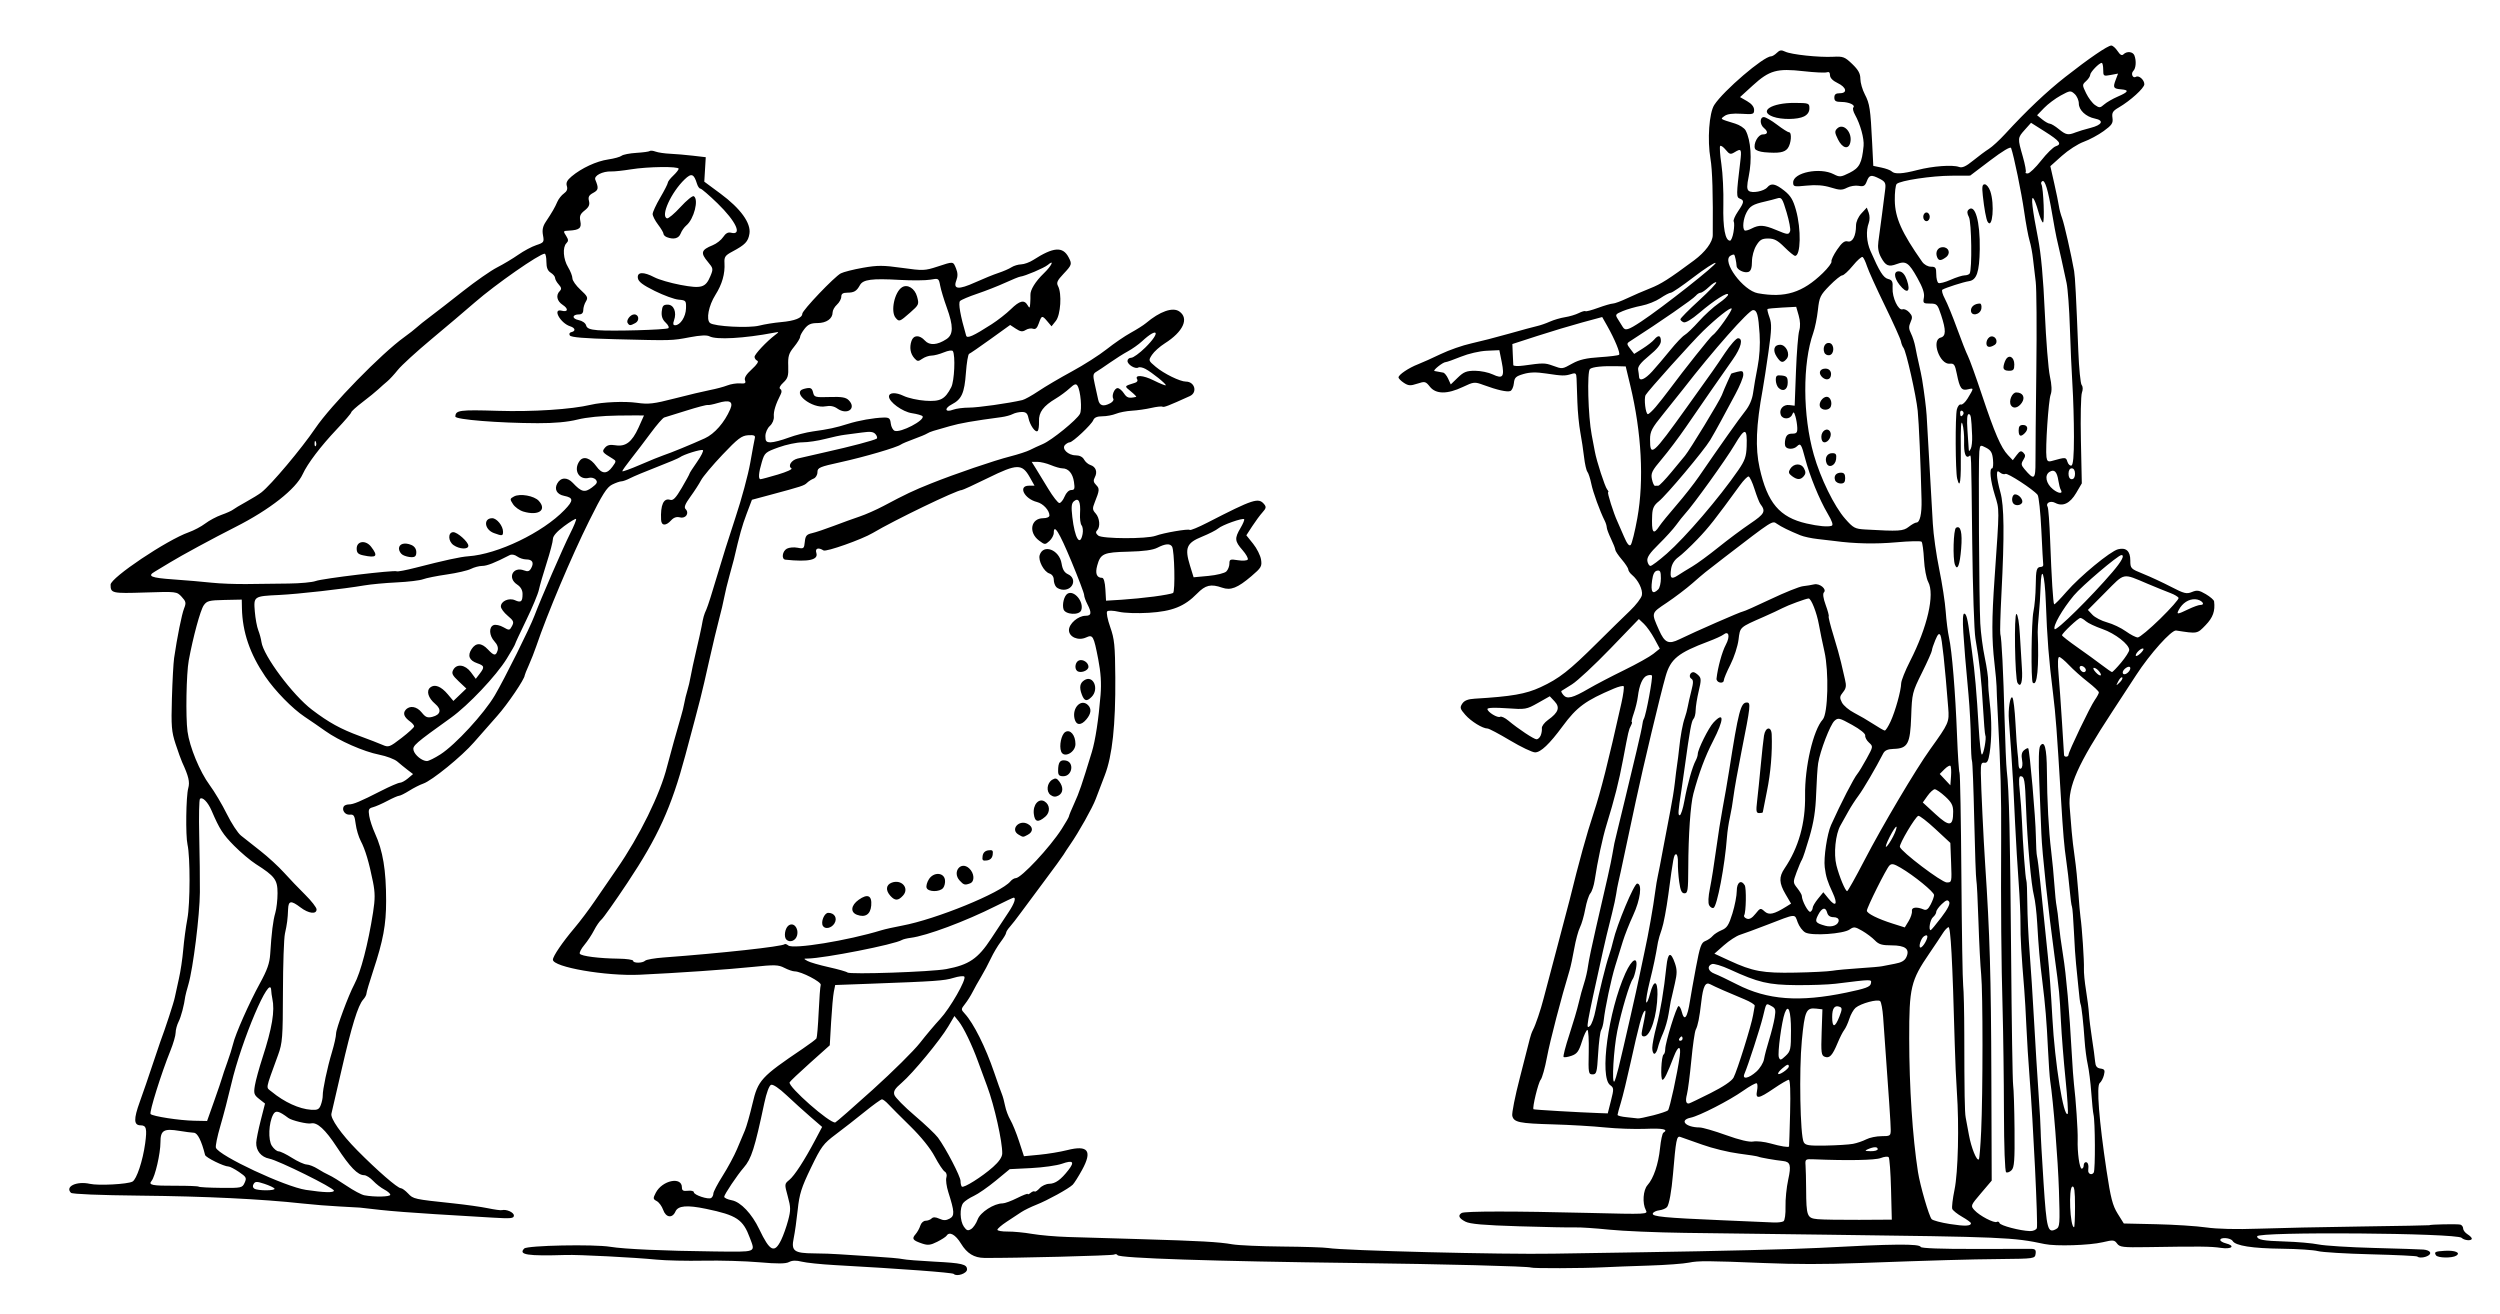 <?xml version="1.0" encoding="utf-8"?>
<svg xmlns="http://www.w3.org/2000/svg" version="1.1" viewBox="0 0 1153 606">
	<title>A man is wearing a very large vest and standing on a chair with onlookers pointing at him.</title>
	<path d="M 439.869,587.536 C 439.243,586.909 415.704,585.161 385,583.46 c -6.325,-0.35 -13.186,-1.064 -15.246,-1.586 -2.573,-0.652 -4.405,-0.596 -5.851,0.178 -1.532,0.82 -5.275,0.85 -13.754,0.11 -6.407,-0.559 -17.949,-0.89 -25.649,-0.735 -7.7,0.155 -17.496,-0.067 -21.768,-0.493 -9.999,-0.998 -35.907,-2.326 -41.732,-2.14 -17.746,0.568 -22.088,-0.105 -19.215,-2.978 1.435,-1.435 32.144,-2.045 39.715,-0.788 6.326,1.05 24.872,1.878 48,2.143 19.818,0.227 18.873,0.583 16.372,-6.17 -3.199,-8.636 -6.025,-10.52 -20.235,-13.485 -8.808,-1.837 -12.934,-1.477 -14.124,1.235 -1.427,3.254 -4.408,2.848 -5.67,-0.771 -0.579,-1.662 -1.908,-3.479 -2.954,-4.038 -1.743,-0.933 -1.78,-1.252 -0.439,-3.844 2.972,-5.746 12.031,-7.62 12.045,-2.491 0.004,1.477 0.611,1.823 2.755,1.573 1.512,-0.177 2.75,0.126 2.75,0.672 0,1.278 6.638,3.491 7.98,2.661 0.561,-0.347 1.02,-1.265 1.02,-2.04 0,-0.775 1.932,-4.461 4.293,-8.191 2.361,-3.73 5.336,-9.256 6.612,-12.281 1.275,-3.025 2.924,-6.937 3.665,-8.694 0.74,-1.757 2.309,-7.299 3.487,-12.316 2.54,-10.82 3.892,-12.296 23.245,-25.381 3.165,-2.14 5.98,-4.254 6.254,-4.698 0.274,-0.444 0.731,-5.893 1.014,-12.109 0.283,-6.216 0.711,-11.875 0.951,-12.576 C 378.971,452.906 369.511,448 366.514,448 c -0.888,0 -3.029,-0.732 -4.759,-1.627 -2.79,-1.443 -4.452,-1.49 -14.7,-0.422 -11.218,1.17 -34.738,2.794 -52.055,3.595 -15.555,0.72 -40,-3.519 -40,-6.936 0,-1.595 4.413,-8.079 9.943,-14.611 2.561,-3.025 6.792,-8.65 9.403,-12.5 2.611,-3.85 7.135,-10.438 10.054,-14.641 10.537,-15.169 20.115,-34.669 23.263,-47.359 0.839,-3.383 5.409,-19.81 6.471,-23.258 0.552,-1.792 1.214,-4.492 1.471,-6 0.258,-1.508 0.887,-4.092 1.4,-5.742 0.512,-1.65 1.196,-4.575 1.52,-6.5 0.324,-1.925 1.488,-7.325 2.588,-12 1.1,-4.675 2.2,-9.625 2.446,-11 0.774,-4.341 1.082,-5.436 2.25,-8 0.626,-1.375 2.782,-8.125 4.791,-15 2.009,-6.875 5.901,-19.25 8.649,-27.5 2.748,-8.25 5.789,-19.5 6.758,-25 0.968,-5.5 1.926,-10.675 2.128,-11.5 0.281,-1.148 -0.454,-1.445 -3.133,-1.267 -2.977,0.198 -4.741,1.542 -11.81,9 -4.571,4.822 -9.016,10.117 -9.879,11.767 -0.863,1.65 -3.07,5.064 -4.904,7.586 -2.42,3.328 -3.034,4.886 -2.238,5.683 1.871,1.871 0.125,4.522 -2.537,3.854 -1.617,-0.406 -2.911,0.029 -4.146,1.394 -2.384,2.635 -4.459,2.514 -4.596,-0.266 -0.339,-6.885 1.156,-10.188 4.178,-9.229 1.376,0.437 2.604,-0.83 5.359,-5.531 1.966,-3.354 3.574,-6.303 3.574,-6.554 0,-0.251 1.564,-2.682 3.476,-5.402 1.912,-2.72 3.119,-5.166 2.683,-5.436 -0.835,-0.516 -8.925,2.011 -10.651,3.327 -0.554,0.423 -5.283,2.421 -10.508,4.441 -5.225,2.02 -10.774,4.339 -12.331,5.153 -1.557,0.814 -3.4,1.48 -4.096,1.48 -0.696,0 -2.62,0.676 -4.276,1.502 -2.425,1.21 -4.485,4.469 -10.589,16.75 -8.169,16.435 -19.318,42.85 -24.374,57.748 -0.84,2.475 -2.384,6.408 -3.43,8.739 -1.047,2.332 -1.903,4.445 -1.903,4.696 0,1.706 -7.922,13.397 -12.718,18.769 -3.18,3.562 -7.987,9.022 -10.682,12.135 -5.589,6.453 -19.42,17.715 -23.418,19.068 -1.475,0.499 -4.36,1.961 -6.411,3.25 -2.052,1.289 -4.165,2.343 -4.697,2.343 -0.532,0 -2.953,1.056 -5.381,2.347 -2.428,1.291 -5.44,2.615 -6.693,2.943 -1.966,0.514 -2.202,1.066 -1.722,4.024 0.306,1.885 1.479,5.454 2.608,7.931 3.727,8.181 5.189,16.989 5.188,31.255 -8.6e-4,11.004 -1.351,18.278 -5.993,32.296 -1.693,5.113 -3.078,9.802 -3.078,10.421 0,0.619 -0.671,1.867 -1.492,2.773 -2.412,2.666 -5.361,12.253 -10.025,32.599 -2.407,10.499 -4.491,19.5 -4.632,20 -0.609,2.168 4.532,9.498 11.86,16.91 9.223,9.329 18.63,17.5 20.146,17.5 0.584,0 2.092,1.098 3.352,2.439 2.408,2.565 2.743,2.638 20.79,4.545 5.775,0.61 12.975,1.623 16,2.25 3.025,0.627 5.921,1.028 6.436,0.891 2.064,-0.549 5.564,1.007 5.564,2.474 0,1.348 -1.33,1.481 -9.75,0.974 -5.362,-0.323 -17.4,-1.048 -26.75,-1.612 -9.35,-0.563 -20.6,-1.436 -25,-1.939 -4.4,-0.503 -8.675,-0.985 -9.5,-1.072 -0.825,-0.087 -5.1,-0.326 -9.5,-0.532 -4.4,-0.206 -12.108,-0.825 -17.129,-1.376 -18.688,-2.05 -44.757,-3.311 -74.765,-3.616 -18.593,-0.189 -31.288,-0.708 -31.883,-1.303 -2.89,-2.89 2.64,-5.508 8.73,-4.134 3.942,0.889 17.358,0.182 19.632,-1.035 1.919,-1.027 4.767,-9.604 5.865,-17.666 C 67.872,520.525 67.487,519 64.862,519 61.666,519 61.566,516.174 64.477,508.144 66.001,503.94 68.578,496.45 70.204,491.5 c 1.626,-4.95 3.297,-9.9 3.714,-11 2.233,-5.885 6.3,-18.328 6.701,-20.5 0.254,-1.375 1.091,-5.2 1.859,-8.5 0.768,-3.3 1.681,-9.375 2.027,-13.5 0.347,-4.125 1.209,-10.563 1.916,-14.306 1.302,-6.891 1.336,-28.544 0.055,-34.194 -0.931,-4.107 -0.689,-22.313 0.346,-26 0.797,-2.84 0.18,-5.453 -2.834,-12 -0.506,-1.1 -1.867,-4.891 -3.025,-8.424 -1.853,-5.657 -2.053,-8.164 -1.679,-21 0.234,-8.017 0.688,-16.376 1.01,-18.576 1.407,-9.631 3.539,-20.225 4.609,-22.901 1.018,-2.545 0.88,-3.202 -1.123,-5.356 -2.267,-2.439 -2.382,-2.452 -16.976,-1.981 C 51.619,273.752 51,273.61 51,269.655 c 0,-3.202 25.971,-20.617 36.049,-24.172 2.373,-0.837 5.8,-2.656 7.616,-4.041 1.817,-1.386 5.184,-3.183 7.482,-3.994 2.299,-0.811 4.668,-1.872 5.266,-2.357 0.597,-0.485 3.336,-2.122 6.086,-3.637 2.75,-1.515 5.923,-3.475 7.051,-4.355 4.472,-3.487 18.478,-20.142 24.892,-29.6 7.226,-10.656 30.437,-34.429 41.057,-42.053 2.2,-1.579 4.736,-3.564 5.635,-4.409 0.899,-0.846 3.741,-3.113 6.315,-5.038 2.574,-1.925 9.384,-7.213 15.134,-11.751 5.75,-4.538 12.809,-9.451 15.685,-10.917 2.877,-1.467 7.28,-4.102 9.785,-5.857 2.505,-1.755 6.231,-3.744 8.279,-4.42 3.521,-1.162 3.69,-1.411 3.101,-4.554 -0.448,-2.386 -0.091,-4.127 1.261,-6.163 2.976,-4.48 4.232,-6.656 5.354,-9.277 0.575,-1.341 1.942,-3.067 3.038,-3.835 1.38,-0.967 1.794,-2.024 1.345,-3.438 -0.475,-1.497 0.114,-2.68 2.21,-4.436 4.581,-3.839 11.469,-7.031 16.858,-7.813 2.75,-0.399 5.539,-1.169 6.197,-1.711 0.658,-0.542 3.736,-1.14 6.839,-1.329 3.103,-0.189 5.874,-0.575 6.156,-0.858 0.282,-0.282 1.48,-0.159 2.661,0.275 1.181,0.434 4.172,0.878 6.647,0.988 2.475,0.11 7.2,0.514 10.5,0.897 l 6,0.698 -0.339,5.645 -0.339,5.645 7.457,5.515 c 9.285,6.867 14.159,13.612 13.366,18.499 -0.592,3.649 -1.968,5.083 -7.923,8.255 -3.266,1.74 -3.753,2.449 -3.588,5.227 0.295,4.986 -1.072,9.799 -4.184,14.724 -3.132,4.958 -4.365,11.4 -2.481,12.964 1.934,1.605 17.912,2.449 22.732,1.2 2.365,-0.613 6.894,-1.34 10.065,-1.617 6.237,-0.544 9.724,-1.918 9.753,-3.842 0.024,-1.586 14.805,-17.088 17.764,-18.63 1.255,-0.654 5.832,-1.813 10.17,-2.576 6.766,-1.19 9.336,-1.184 18.071,0.042 9.634,1.352 10.511,1.322 16.245,-0.561 7.604,-2.496 7.266,-2.529 8.655,0.826 0.831,2.006 0.869,3.599 0.133,5.536 -1.575,4.143 0.946,4.394 8.742,0.872 3.686,-1.665 8.501,-3.619 10.701,-4.342 2.2,-0.723 4.888,-1.892 5.973,-2.598 1.085,-0.706 3.11,-1.316 4.5,-1.356 1.39,-0.04 3.877,-0.941 5.527,-2.002 9.385,-6.035 13.656,-6.359 16.35,-1.241 1.646,3.127 1.532,3.494 -2.372,7.633 -2.881,3.055 -3.336,4.081 -2.5,5.643 1.83,3.42 1.209,13.25 -1.014,16.04 l -1.991,2.5 -1.897,-2.25 c -2.445,-2.901 -2.67,-2.852 -3.965,0.862 -0.766,2.197 -1.541,2.937 -2.637,2.516 -0.854,-0.328 -2.391,-0.072 -3.415,0.567 -1.484,0.927 -2.402,0.809 -4.515,-0.575 l -2.653,-1.738 -9.031,6.504 c -4.967,3.577 -9.419,6.641 -9.895,6.809 -0.475,0.168 -1.141,4.13 -1.48,8.805 -0.675,9.313 -1.953,12.157 -6.527,14.522 -3.605,1.864 -3.08,3.856 0.643,2.44 1.391,-0.529 4.691,-0.962 7.334,-0.962 4.124,0 18.221,-1.992 24.566,-3.471 1.1,-0.256 4.475,-2.132 7.5,-4.168 3.025,-2.036 9.957,-6.117 15.405,-9.069 5.448,-2.952 12.648,-7.547 16,-10.213 3.352,-2.665 8.345,-6.08 11.095,-7.589 2.75,-1.508 5.9,-3.503 7,-4.432 6.447,-5.446 12.384,-7.529 15.413,-5.407 4.604,3.225 1.803,9.346 -6.744,14.742 -2.265,1.43 -4.898,3.791 -5.852,5.247 -1.72,2.625 -1.705,2.672 1.725,5.554 3.753,3.154 11.205,6.806 13.886,6.806 4.11,0 5.479,5.023 1.823,6.685 -9.795,4.452 -11.972,5.296 -12.619,4.896 -0.406,-0.251 -2.739,0.005 -5.185,0.569 -2.445,0.564 -6.471,1.139 -8.946,1.278 -2.475,0.138 -5.767,0.774 -7.315,1.412 -1.548,0.638 -4.375,1.16 -6.282,1.16 -2.392,0 -3.69,0.553 -4.185,1.784 C 503.38,195.865 494.717,204 493.338,204 c -0.516,0 -1.472,0.534 -2.125,1.186 -1.743,1.743 1.386,4.814 4.906,4.814 1.754,0 3.199,0.726 3.844,1.932 0.569,1.063 1.893,2.205 2.943,2.538 2.485,0.789 3.352,3.177 2.042,5.626 -0.798,1.491 -0.661,2.335 0.581,3.577 1.662,1.662 1.599,2.446 -0.644,8.027 -1.115,2.775 -1.06,3.449 0.414,5.079 1.901,2.1 2.25,6.272 0.658,7.864 -0.723,0.723 -0.555,1.447 0.55,2.364 1.858,1.542 22.379,1.613 26.492,0.092 3.689,-1.365 15.109,-3.323 15.734,-2.697 0.297,0.297 3.966,-1.22 8.153,-3.371 21.225,-10.904 23.523,-11.651 26.137,-8.5 1.048,1.262 0.917,1.917 -0.749,3.75 -1.11,1.221 -3.244,4.107 -4.741,6.412 l -2.722,4.191 3.131,3.896 c 1.722,2.143 3.367,5.431 3.656,7.309 0.481,3.119 0.096,3.778 -4.473,7.663 -6.366,5.413 -9.523,6.655 -13.444,5.289 -5.241,-1.827 -7.712,-1.249 -11.583,2.711 -5.819,5.952 -11.464,8.202 -22.249,8.869 -5.272,0.326 -11.313,0.121 -13.85,-0.47 -2.508,-0.584 -4.88,-0.668 -5.359,-0.189 -0.479,0.479 0.133,3.665 1.382,7.2 1.96,5.546 2.256,8.472 2.359,23.341 0.152,21.892 -1.377,36.082 -4.857,45.066 -1.477,3.814 -3.354,8.734 -4.171,10.934 -1.485,3.999 -7.846,15.344 -11.776,21 -1.146,1.65 -2.533,3.76 -3.081,4.689 -0.549,0.929 -4.479,6.329 -8.733,12 -4.255,5.671 -9.205,12.336 -11,14.811 -1.795,2.475 -4.052,5.372 -5.014,6.439 -0.963,1.066 -1.75,2.334 -1.75,2.817 0,0.483 -1.111,2.335 -2.47,4.117 -1.359,1.781 -3.409,5.239 -4.556,7.683 -1.147,2.445 -3.17,6.245 -4.495,8.445 -1.325,2.2 -3.087,5.35 -3.917,7 -0.829,1.65 -2.394,4.124 -3.477,5.498 -1.916,2.431 -1.919,2.552 -0.123,4.5 4.057,4.399 9.593,15.468 13.537,27.063 1.485,4.366 3.079,8.839 3.542,9.939 0.463,1.1 1.141,3.575 1.508,5.5 0.366,1.925 1.462,4.85 2.434,6.5 0.973,1.65 2.778,6.09 4.013,9.867 l 2.244,6.867 7.129,-0.679 c 3.921,-0.374 9.676,-1.328 12.788,-2.121 9.675,-2.465 11.748,0.282 6.891,9.132 -1.691,3.08 -3.631,6.148 -4.312,6.816 -1.869,1.835 -11.652,7.225 -16.738,9.222 -2.475,0.972 -5.625,2.513 -7,3.425 -1.375,0.912 -4.412,2.915 -6.75,4.45 -2.337,1.536 -4.25,3.19 -4.25,3.675 0,0.485 2.138,0.858 4.75,0.828 2.612,-0.03 7.675,0.455 11.25,1.077 3.575,0.622 11,1.265 16.5,1.429 5.5,0.164 20.35,0.603 33,0.977 28.276,0.835 36.598,1.302 42.908,2.406 2.699,0.472 13.049,0.932 23,1.022 9.951,0.089 19.442,0.394 21.092,0.676 7.005,1.198 80.633,3.047 104,2.612 4.95,-0.092 23.625,-0.389 41.5,-0.659 33.872,-0.512 69.849,-1.405 81,-2.01 34.169,-1.853 46.303,-1.964 46.844,-0.427 0.212,0.603 9.605,0.953 24.5,0.914 13.286,-0.035 25.2,-0.049 26.476,-0.031 1.826,0.026 2.252,0.511 2,2.283 -0.315,2.219 -0.543,2.252 -16.32,2.408 -14.827,0.146 -29.164,0.555 -65,1.853 -16.597,0.601 -29.009,0.597 -44,-0.014 -25.702,-1.048 -30.228,-1.073 -34.5,-0.192 -2.475,0.511 -10.8,1.126 -18.5,1.367 -7.7,0.241 -17.15,0.597 -21,0.792 -9.61,0.485 -32.642,0.564 -33.39,0.115 -0.958,-0.576 -41.091,-1.612 -81.132,-2.094 -65.149,-0.785 -108.697,-2.222 -109.559,-3.615 -0.306,-0.496 -1.018,-0.616 -1.582,-0.268 -0.794,0.491 -46.545,1.666 -59.872,1.538 -4.701,-0.045 -8,-2.07 -10.746,-6.594 -2.538,-4.182 -5.368,-5.733 -6.656,-3.648 -0.305,0.493 -2.244,1.752 -4.309,2.798 -3.089,1.564 -4.323,1.709 -6.957,0.819 -4.352,-1.472 -4.881,-2.203 -3.077,-4.257 0.848,-0.966 1.851,-2.769 2.228,-4.006 0.377,-1.238 1.465,-2.25 2.418,-2.25 0.953,0 2.204,-0.472 2.78,-1.048 0.731,-0.731 1.813,-0.699 3.574,0.103 1.912,0.871 3.058,0.866 4.716,-0.022 2.415,-1.292 2.329,-3.106 -0.582,-12.263 -0.827,-2.602 -1.225,-5.606 -0.886,-6.676 0.368,-1.16 0.06,-2.279 -0.763,-2.77 -0.759,-0.453 -2.833,-3.574 -4.609,-6.935 -2.009,-3.803 -6.268,-9.09 -11.275,-14 -4.426,-4.339 -8.977,-8.902 -10.115,-10.139 -1.138,-1.238 -2.461,-2.25 -2.942,-2.25 -0.48,0 -4.069,2.587 -7.975,5.75 -3.906,3.163 -9.916,7.856 -13.357,10.429 -5.733,4.289 -6.688,5.576 -11.44,15.427 -4.389,9.099 -5.322,12.063 -6.082,19.321 -0.494,4.715 -1.324,10.598 -1.845,13.073 -1.252,5.946 0.131,6.985 9.373,7.047 3.882,0.026 9.084,0.21 11.559,0.408 2.475,0.198 9.598,0.66 15.829,1.025 6.231,0.366 12.306,0.907 13.5,1.203 1.194,0.296 7.796,0.826 14.671,1.177 12.688,0.648 15,1.202 15,3.591 0,1.862 -4.741,3.474 -6.131,2.084 z m -79.593,-15.667 c 0.977,-1.997 2.417,-6.047 3.2,-9 1.256,-4.736 1.238,-6.044 -0.154,-11.104 -1.556,-5.657 -1.546,-5.761 0.679,-7.563 2.411,-1.952 7.001,-9.03 12.052,-18.583 l 3.11,-5.883 -5.331,-4.602 c -2.932,-2.531 -7.904,-7.025 -11.047,-9.987 -3.466,-3.266 -6.288,-5.166 -7.168,-4.828 -0.869,0.334 -2.116,3.691 -3.108,8.37 -4.457,21.019 -5.971,25.766 -9.504,29.813 C 340.064,541.867 334,550.922 334,551.944 c 0,0.531 1.584,1.262 3.521,1.625 4.084,0.766 9.247,6.215 12.653,13.355 4.899,10.27 6.996,11.296 10.103,4.944 z m 90.616,-9.447 C 452.096,559.092 458.453,555 462.421,555 c 0.984,0 3.992,-1.106 6.684,-2.459 2.692,-1.352 4.895,-2.197 4.895,-1.878 0,0.32 0.604,0.08 1.342,-0.533 0.738,-0.613 1.566,-0.89 1.839,-0.616 0.274,0.274 1.314,-0.405 2.313,-1.509 0.999,-1.103 2.983,-2.021 4.411,-2.039 2.817,-0.036 5.365,-1.862 8.84,-6.334 2.997,-3.857 2.127,-4.705 -2.984,-2.908 -2.344,0.824 -8.719,1.722 -14.168,1.995 l -9.907,0.496 -6.475,5.341 c -3.562,2.938 -8.103,6.089 -10.093,7.003 -1.989,0.914 -4.18,2.373 -4.867,3.242 -1.73,2.187 -1.566,8.302 0.294,10.957 1.263,1.804 1.872,1.999 3.353,1.074 0.995,-0.621 2.343,-2.606 2.996,-4.411 z M 180,551.026 c 0,-0.536 -1.238,-1.618 -2.75,-2.405 -1.512,-0.787 -3.841,-2.598 -5.174,-4.026 C 170.742,543.168 168.891,542 167.961,542 c -2.957,0 -6.588,-3.73 -12.606,-12.95 -5.329,-8.164 -9.109,-11.626 -11.942,-10.936 -1.627,0.397 -8.87,-1.336 -10.412,-2.491 -4.475,-3.352 -5.903,-3.674 -7.021,-1.585 -2.071,3.869 -2.391,11.684 -0.592,14.43 0.912,1.392 2.308,2.531 3.101,2.531 0.793,0 3.571,1.35 6.173,3 2.602,1.65 5.655,3.033 6.785,3.073 1.13,0.04 3.404,0.934 5.054,1.985 1.65,1.052 4.031,2.365 5.292,2.918 1.261,0.553 4.885,2.767 8.055,4.92 3.17,2.153 6.863,4.12 8.208,4.373 4.661,0.875 11.945,0.727 11.945,-0.243 z m -26,-1.9 c 0,-1.271 -25.587,-13.935 -29.818,-14.758 -3.739,-0.727 -6.136,-3.669 -6.01,-7.376 0.046,-1.371 0.978,-5.987 2.07,-10.259 l 1.986,-7.766 -2.681,-2.109 c -2.399,-1.887 -2.608,-2.542 -1.993,-6.234 0.378,-2.269 1.931,-7.95 3.45,-12.625 4.53,-13.941 5.833,-21.761 4.584,-27.5 -0.239,-1.1 -0.47,-2.814 -0.512,-3.809 -0.35,-8.283 -13.745,23.222 -18.413,43.309 -1.342,5.775 -3.601,14.438 -5.02,19.252 -1.419,4.813 -2.347,9.358 -2.062,10.1 1.422,3.706 31.969,18.003 41.5,19.424 8.506,1.268 12.919,1.388 12.919,0.35 z m -27.391,-0.949 c -0.28,-0.453 -2.366,-1.436 -4.635,-2.185 -3.52,-1.162 -4.255,-1.155 -4.997,0.047 -0.544,0.881 -0.422,1.694 0.326,2.17 1.622,1.031 9.946,1.003 9.306,-0.032 z m -13.785,-2.69 c 1.017,-2.233 0.785,-2.68 -2.585,-4.97 -2.037,-1.384 -4.217,-2.516 -4.844,-2.516 -2.113,0 -10.511,-4.135 -10.81,-5.323 -1.665,-6.615 -3.468,-10.185 -5.178,-10.252 -1.049,-0.041 -4,-0.423 -6.558,-0.849 C 75.517,520.356 74,521.262 74,526.857 c 0,5.119 -2.455,15.781 -4.086,17.746 -1.617,1.949 0.111,2.305 10.999,2.267 5.64,-0.02 10.46,0.169 10.711,0.42 0.251,0.251 4.872,0.5 10.27,0.553 9.49,0.093 9.85,0.016 10.931,-2.357 z m 345.164,-7.258 c 2.753,-2.446 4.213,-4.588 4.245,-6.228 0.106,-5.415 -3.636,-22.125 -6.93,-30.949 -1.345,-3.603 -3.26,-8.801 -4.255,-11.551 -2.708,-7.485 -6.66,-15.69 -8.889,-18.456 l -1.979,-2.456 -2.84,4.805 c -3.744,6.336 -16.388,21.636 -21.482,25.997 -3.178,2.72 -3.897,3.912 -3.367,5.582 0.371,1.168 4.577,5.443 9.347,9.5 4.77,4.057 9.612,8.648 10.758,10.203 3.655,4.955 10.404,17.924 10.404,19.995 0,1.099 0.269,2.267 0.597,2.595 0.818,0.818 9.278,-4.494 14.391,-9.036 z M 402.574,502.5 c 9.144,-8.25 18.908,-17.925 21.697,-21.5 2.789,-3.575 6.96,-8.525 9.269,-11 4.64,-4.974 12.343,-18.45 11.2,-19.594 -0.4,-0.4 -2.642,-0.135 -4.983,0.589 -4.255,1.315 -8.124,1.587 -38.41,2.701 l -16.154,0.594 -0.628,3.105 c -0.345,1.708 -0.908,7.963 -1.251,13.901 l -0.624,10.796 -9.095,8.131 c -5.002,4.472 -9.243,8.497 -9.425,8.944 -0.813,2.002 18.62,19.082 21.054,18.504 0.398,-0.095 8.206,-6.922 17.35,-15.172 z m -303.786,5.25 c 1.804,-5.088 3.448,-9.925 3.653,-10.75 0.205,-0.825 1.271,-3.975 2.367,-7 1.097,-3.025 2.299,-6.844 2.671,-8.486 1.014,-4.472 7.429,-18.964 12.4,-28.014 3.365,-6.126 4.475,-9.289 4.738,-13.5 0.616,-9.862 1.307,-15.437 2.354,-18.993 0.566,-1.921 1.029,-6 1.029,-9.063 0,-6.2 -1.208,-7.822 -10,-13.426 -2.475,-1.578 -6.978,-5.377 -10.006,-8.443 -5.206,-5.27 -6.706,-7.606 -10.402,-16.187 -1.723,-4.002 -4.249,-6.565 -5.367,-5.446 -0.399,0.4 -0.554,8.001 -0.344,16.892 0.21,8.891 0.348,20.666 0.307,26.166 -0.08,10.668 -3.115,35.052 -5.291,42.5 -0.723,2.475 -1.373,4.95 -1.443,5.5 -0.521,4.055 -1.941,9.434 -3.088,11.7 C 81.615,472.686 81,474.97 81,476.278 c 0,1.307 -1.082,5.042 -2.404,8.3 -4.137,10.191 -9.866,28.484 -9.15,29.22 1.039,1.067 13.289,2.951 20.059,3.084 L 95.508,517 Z m 49.169,1.864 c 0.512,-1.348 0.912,-3.275 0.889,-4.282 -0.064,-2.732 2.11,-12.99 4.259,-20.103 1.042,-3.449 1.895,-7.299 1.895,-8.556 0,-2.232 5.727,-17.704 8.393,-22.673 2.982,-5.559 6.368,-18.535 8.673,-33.237 0.961,-6.129 0.953,-9.039 -0.04,-14 -1.817,-9.08 -3.595,-15.041 -5.631,-18.884 -0.984,-1.858 -2.042,-5.403 -2.351,-7.878 -0.481,-3.857 -0.868,-4.468 -2.706,-4.279 -2.148,0.221 -3.84,-2.098 -2.781,-3.811 0.309,-0.5 1.346,-0.91 2.304,-0.91 2.104,0 5.245,-1.318 14.897,-6.25 4.036,-2.062 7.942,-3.75 8.68,-3.75 0.738,0 2.404,-0.9 3.703,-1.999 L 190.5,357.002 188,355.093 c -1.375,-1.05 -3.514,-2.792 -4.754,-3.871 -1.24,-1.079 -4.996,-2.502 -8.347,-3.161 -7.155,-1.408 -18.54,-6.414 -24.899,-10.95 -2.475,-1.765 -6.75,-4.707 -9.5,-6.538 C 134.832,326.799 126.879,318.665 122.341,312 115.246,301.579 111.797,291.49 111.579,280.516 l -0.079,-3.984 -7.962,0.165 c -7.096,0.147 -8.139,0.418 -9.583,2.484 -1.55,2.217 -4.914,14.597 -6.905,25.406 -1.123,6.096 -1.469,25.979 -0.571,32.757 0.95,7.164 5.684,18.62 10.231,24.757 2.2,2.969 5.744,8.933 7.874,13.253 2.131,4.32 5.073,8.82 6.538,10 1.465,1.18 5.524,4.385 9.02,7.123 3.496,2.737 8.381,7.231 10.856,9.985 2.475,2.754 6.862,7.338 9.75,10.187 2.888,2.848 5.25,5.893 5.25,6.765 0,2.388 -3.676,1.935 -7.411,-0.914 -4.344,-3.313 -5.563,-3.153 -5.717,0.75 -0.183,4.658 -0.468,6.873 -1.455,11.319 -0.48,2.162 -0.895,14.281 -0.923,26.931 -0.046,21.041 -0.236,23.511 -2.227,29 -6.065,16.724 -5.715,14.729 -2.981,16.986 5.849,4.829 12.706,7.97 18.206,8.341 2.938,0.198 3.688,-0.174 4.463,-2.212 z m 288.503,-62.68 c 10.428,-1.948 14.582,-4.774 20.658,-14.054 2.96,-4.521 6.611,-10.056 8.113,-12.3 2.528,-3.777 3.488,-6.58 2.253,-6.58 -0.284,0 -3.996,1.749 -8.25,3.887 -14.04,7.056 -31.857,13.705 -39.221,14.637 -1.683,0.213 -3.487,0.651 -4.01,0.974 -3.338,2.063 -35.767,8.459 -43.504,8.581 -1.954,0.031 -1.956,0.056 -0.076,1.124 1.058,0.601 5.48,1.885 9.825,2.853 4.345,0.969 8.205,2.068 8.576,2.444 1.005,1.017 38.742,-0.277 45.635,-1.565 z M 297.55,443.075 c 0.522,-0.509 4.325,-1.175 8.45,-1.48 26.771,-1.981 54.791,-5.053 55.863,-6.125 0.249,-0.249 1.012,0.011 1.696,0.579 2.24,1.859 27.46,-2.257 42.941,-7.009 1.65,-0.506 5.925,-1.464 9.5,-2.128 15.671,-2.911 45.626,-15.141 50.003,-20.415 0.683,-0.823 1.787,-1.496 2.453,-1.496 2.512,0 15.757,-14.173 21.215,-22.702 1.831,-2.861 3.329,-5.477 3.329,-5.814 0,-0.337 1.119,-3.059 2.488,-6.051 2.248,-4.914 3.334,-8.089 8.07,-23.593 1.626,-5.323 3.123,-15.125 4.024,-26.349 0.435,-5.425 0.115,-10.329 -1.074,-16.452 -2.111,-10.87 -2.452,-11.477 -5.627,-10.031 C 497.288,295.646 493,293.79 493,290.597 493,287.665 497.242,284 500.635,284 c 2.736,0 2.952,-1.351 0.859,-5.364 C 500.672,277.06 500,275.149 500,274.388 c 0,-0.761 -2.664,-7.785 -5.919,-15.609 C 488.502,245.372 486,241.341 486,245.762 c 0,1.061 -0.911,2.753 -2.024,3.76 -1.966,1.779 -2.104,1.773 -4.75,-0.194 C 474.191,245.586 475.401,239 481.122,239 482.791,239 484,238.463 484,237.723 c 0,-2.335 -2.916,-5.485 -5.727,-6.186 C 472.357,230.06 469.374,224 474.564,224 h 2.564 l -2.223,-3.955 c -3.507,-6.239 -5.843,-6.193 -19.208,0.38 -6.235,3.067 -11.688,5.576 -12.116,5.576 -2.327,0 -31.105,13.883 -41.081,19.819 -4.968,2.956 -21.488,8.805 -22.699,8.037 -2.4,-1.522 -3.974,-0.977 -3.302,1.143 1.029,3.241 -3.514,4.239 -14.25,3.13 -1.956,-0.202 -1.464,-3.944 0.668,-5.085 1.055,-0.565 3.273,-0.756 4.928,-0.425 2.823,0.565 3.03,0.395 3.332,-2.723 0.268,-2.771 0.822,-3.438 3.322,-4 1.65,-0.371 6.15,-1.877 10,-3.346 3.85,-1.469 9.247,-3.422 11.993,-4.341 2.746,-0.918 7.696,-3.108 11,-4.865 10.318,-5.488 13.767,-7.121 21.9,-10.369 11.29,-4.508 29.027,-10.564 36.608,-12.5 3.575,-0.913 7.625,-2.236 9,-2.94 1.375,-0.705 4.076,-1.953 6.001,-2.773 4.061,-1.731 15.565,-11.083 17.054,-13.864 1.07,-2 0.324,-10.667 -1.119,-13.002 -0.666,-1.077 -1.424,-0.824 -3.638,1.213 -1.539,1.415 -4.38,3.517 -6.314,4.67 -5.813,3.466 -7.955,6.353 -7.798,10.516 0.077,2.043 -0.195,4.049 -0.604,4.458 -1.005,1.005 -3.572,-2.607 -4.268,-6.003 -0.429,-2.095 -1.144,-2.75 -3.004,-2.75 -1.342,0 -3.249,0.433 -4.237,0.961 -0.988,0.529 -3.321,1.165 -5.184,1.414 -13.169,1.758 -19.086,2.792 -23.888,4.176 -3.025,0.871 -6.4,1.844 -7.5,2.161 -1.1,0.317 -2.45,0.885 -3,1.261 -0.55,0.376 -3.25,1.499 -6,2.496 -2.75,0.997 -5.45,2.139 -6,2.539 -1.841,1.337 -16.889,5.746 -27.749,8.132 -9.834,2.16 -10.749,2.555 -10.75,4.643 -3e-4,1.255 -0.788,2.58 -1.751,2.944 -0.963,0.364 -2.333,1.238 -3.045,1.942 -1.315,1.299 -2.247,1.604 -17.062,5.586 L 346.788,230.5 344.333,237 c -2.081,5.51 -3.193,9.49 -5.867,21 -0.192,0.825 -1.107,4.2 -2.033,7.5 -0.927,3.3 -2.016,7.8 -2.422,10 -0.406,2.2 -1.465,6.7 -2.355,10 -0.89,3.3 -2.983,12.075 -4.652,19.5 -3.642,16.205 -3.467,15.51 -10.971,43.5 -6.413,23.92 -12.574,37.469 -26.669,58.648 -5.728,8.607 -11.111,16.227 -11.962,16.933 -0.851,0.707 -2.394,2.942 -3.427,4.968 -1.034,2.026 -3.058,5.084 -4.499,6.796 -1.441,1.712 -2.368,3.52 -2.061,4.017 0.69,1.117 8.865,2.158 17.835,2.271 3.712,0.047 6.75,0.486 6.75,0.976 0,1.175 4.335,1.148 5.55,-0.034 z m 65.117,-9.742 c -1.221,-1.221 -0.687,-5.071 0.884,-6.375 2.298,-1.907 4.932,0.984 4.06,4.457 -0.616,2.455 -3.348,3.514 -4.944,1.918 z m 16.862,-6.287 C 378.428,425.265 380.162,421 381.986,421 c 2.925,0 4.353,2.484 2.831,4.922 -1.349,2.16 -4.265,2.78 -5.288,1.124 z M 395.25,421.902 c -3.173,-1.181 -2.812,-4.366 0.785,-6.927 4.125,-2.937 6.172,-1.995 5.775,2.659 -0.349,4.096 -2.779,5.677 -6.561,4.268 z m 15.405,-8.731 c -2.31,-2.552 -2.063,-5.082 0.595,-6.085 4.552,-1.719 8.294,2.55 5.216,5.951 -2.212,2.444 -3.69,2.478 -5.811,0.134 z m 16.704,-3.679 c -0.318,-0.829 0.174,-2.656 1.094,-4.06 2.191,-3.344 6.881,-3.107 7.374,0.373 0.18,1.268 -0.213,2.955 -0.872,3.75 -1.588,1.913 -6.854,1.87 -7.596,-0.063 z m 15.209,-3.418 c -3.521,-3.891 0.532,-9.105 4.374,-5.627 2.442,2.21 2.708,6.09 0.477,6.946 -2.401,0.921 -2.962,0.769 -4.851,-1.319 z m 10.603,-11.244 c 0.22,-1.553 1.107,-2.44 2.66,-2.66 1.939,-0.275 2.275,0.061 2,2 -0.22,1.553 -1.107,2.44 -2.66,2.66 -1.939,0.275 -2.275,-0.061 -2,-2 z M 469.75,384.92 c -3.961,-2.307 0.179,-7.099 4.25,-4.92 2.536,1.357 2.566,3.627 0.066,4.965 -2.302,1.232 -2.12,1.234 -4.316,-0.045 z m 7.045,-9.547 c -0.495,-4.24 2.297,-7.431 5.013,-5.729 2.481,1.555 2.628,5.002 0.299,6.996 -3.355,2.873 -4.871,2.511 -5.312,-1.267 z m 7.748,-8.718 c -2.147,-1.57 -1.716,-5.541 0.765,-7.053 1.445,-0.88 2.099,-0.711 3.25,0.839 1.977,2.663 1.807,5.293 -0.42,6.485 -1.308,0.7 -2.377,0.62 -3.595,-0.271 z M 488,355.582 c 0,-4.093 0.906,-5.322 3.55,-4.817 C 495.58,351.535 494.546,358 490.393,358 488.529,358 488,357.466 488,355.582 Z m 1.398,-8.987 c -1.015,-2.644 0.1,-7.892 1.91,-8.994 2.291,-1.394 4.691,1.449 4.691,5.555 0,3.887 -5.359,6.678 -6.602,3.439 z m 6.206,-15.038 c -1.282,-5.107 3.026,-9.527 6.196,-6.357 1.693,1.693 1.439,3.934 -0.744,6.55 -2.451,2.938 -4.687,2.859 -5.453,-0.193 z m 3.331,-11.229 c -1.263,-3.321 -0.908,-5.316 1.179,-6.631 4.101,-2.582 6.96,4.085 3.314,7.731 -2.23,2.23 -3.33,1.96 -4.494,-1.1 z m -2.268,-10.995 c -1.251,-1.251 -0.67,-4.118 0.96,-4.744 1.832,-0.703 4.373,0.998 4.373,2.926 0,1.88 -3.931,3.22 -5.333,1.818 z M 490.5,281 c -0.719,-2.266 0.259,-6.173 1.793,-7.157 3.035,-1.948 7.818,3.82 6.347,7.654 -0.914,2.383 -7.35,1.989 -8.139,-0.498 z m -3.3,-10.2 c -0.66,-0.66 -1.2,-2.205 -1.2,-3.433 0,-1.358 -0.787,-2.483 -2.011,-2.871 -2.542,-0.807 -5.283,-5.994 -4.489,-8.495 1.685,-5.31 9.085,-2.449 10.101,3.906 0.442,2.765 1.303,4.184 3.009,4.961 C 496.67,266.718 495.107,272 490.5,272 c -1.155,0 -2.64,-0.54 -3.3,-1.2 z m -284.063,77.112 c 6.872,-4.41 20.109,-18.779 25.068,-27.214 4.569,-7.77 16.135,-31 18.273,-36.698 2.807,-7.483 13.371,-31.818 16.431,-37.851 1.772,-3.493 3.02,-6.553 2.774,-6.8 -0.247,-0.247 -2.751,1.261 -5.564,3.351 -3.3,2.451 -5.116,4.539 -5.117,5.883 -5.9e-4,1.146 -1.291,6.096 -2.867,11 -1.576,4.904 -3.195,10.492 -3.597,12.417 -0.402,1.925 -3.029,8.225 -5.836,14 -2.808,5.775 -5.127,10.759 -5.153,11.075 -0.026,0.316 -1.762,3.352 -3.856,6.745 -4.866,7.884 -17.721,21.479 -25.74,27.223 -16.564,11.864 -17.774,12.918 -17.23,14.999 0.589,2.251 3.953,4.957 6.164,4.957 0.792,0 3.605,-1.389 6.252,-3.088 z M 191,334.998 c 0,-0.487 -0.815,-1.473 -1.811,-2.192 -2.779,-2.005 -3.481,-3.75 -2.152,-5.351 1.87,-2.253 5.172,-1.727 7.503,1.196 1.71,2.145 2.634,2.522 4.83,1.97 3.873,-0.972 4.424,-3.391 1.361,-5.969 -3.258,-2.742 -4.241,-5.984 -2.301,-7.594 2.028,-1.683 4.993,-0.534 8.078,3.133 l 2.595,3.084 2.987,-2.862 2.987,-2.862 -3.54,-3.34 c -2.94,-2.774 -3.364,-3.668 -2.504,-5.276 1.589,-2.969 5.537,-2.435 8.152,1.103 l 2.247,3.039 1.761,-2.289 c 2.403,-3.123 2.265,-3.732 -1.114,-4.91 -3.684,-1.284 -4.56,-3.498 -2.58,-6.519 1.993,-3.042 4.555,-2.994 7.5,0.141 2.835,3.017 3.67,3.115 4.493,0.523 0.406,-1.28 -0.099,-2.758 -1.433,-4.189 -2.484,-2.666 -2.691,-6.655 -0.392,-7.537 0.918,-0.352 2.939,0.089 4.492,0.98 2.696,1.548 2.876,1.524 3.974,-0.528 1.002,-1.873 0.747,-2.485 -1.992,-4.772 C 232.414,282.535 231,280.615 231,279.712 c 0,-2.477 3.766,-4.14 6.527,-2.882 2.762,1.258 3.473,0.668 3.473,-2.882 0,-1.796 -0.848,-3.274 -2.5,-4.356 -4.621,-3.028 -1.964,-8.479 3.179,-6.524 1.801,0.685 2.51,0.448 3.349,-1.12 1.349,-2.52 0.482,-3.948 -2.396,-3.948 -1.237,0 -3.101,-0.622 -4.142,-1.383 -1.137,-0.832 -2.51,-1.063 -3.441,-0.58 -6.779,3.512 -10.472,4.964 -12.63,4.964 -1.385,0 -3.734,0.616 -5.219,1.37 -1.485,0.753 -6.47,1.911 -11.078,2.573 -4.608,0.662 -9.558,1.654 -11,2.205 -1.442,0.551 -6.897,1.205 -12.122,1.454 -5.225,0.249 -11.975,0.876 -15,1.393 -9.545,1.633 -30.608,4.001 -39.216,4.409 -11.757,0.557 -11.836,0.611 -11.264,7.624 0.262,3.208 0.98,7.101 1.596,8.652 0.616,1.551 1.273,3.971 1.46,5.379 0.837,6.295 14.406,24.503 23.305,31.27 7.763,5.903 13.223,8.91 22.119,12.177 4.125,1.515 8.82,3.334 10.434,4.041 2.779,1.219 3.241,1.05 8.75,-3.189 C 188.383,337.897 191,335.485 191,334.998 Z m 341.271,-59.878 c 4.274,-0.565 8.207,-1.298 8.74,-1.627 1.061,-0.656 0.657,-19.604 -0.457,-21.406 -0.94,-1.521 -3.134,-1.356 -6.734,0.505 -2.111,1.091 -6.33,1.671 -13.406,1.841 -11.492,0.276 -12.856,0.882 -14.378,6.395 -1.021,3.699 -0.234,5.672 2.263,5.672 0.743,0 1.315,2.006 1.503,5.269 l 0.303,5.269 7.197,-0.444 c 3.958,-0.244 10.694,-0.907 14.968,-1.472 z m -399.13,-5.992 c 5.302,-0.052 10.898,-0.573 12.436,-1.158 3.063,-1.165 36.321,-5.153 37.401,-4.485 0.368,0.228 4.237,-0.502 8.596,-1.622 13.665,-3.51 20.806,-5.062 24.426,-5.309 13.538,-0.925 34.307,-10.926 44.365,-21.363 4.222,-4.381 4.18,-5.632 -0.218,-6.512 -3.288,-0.658 -4.595,-2.974 -3.175,-5.627 1.584,-2.96 4.629,-3.107 7.209,-0.349 3.962,4.237 5.478,4.608 8.794,2.157 2.373,-1.754 2.746,-2.492 1.824,-3.603 -0.638,-0.768 -2.051,-1.164 -3.141,-0.879 -4.669,1.221 -7.372,-3.653 -4.332,-7.811 1.756,-2.401 4.972,-1.363 7.716,2.491 2.58,3.623 4.863,3.694 7.392,0.227 1.839,-2.52 1.847,-2.704 0.163,-3.719 -4.898,-2.952 -5.108,-3.248 -3.606,-5.057 1.032,-1.243 2.339,-1.556 4.817,-1.154 4.718,0.766 7.622,-1.433 10.662,-8.073 1.391,-3.039 2.53,-5.583 2.53,-5.654 4e-5,-0.071 -5.381,-0.059 -11.958,0.027 -7.429,0.097 -14.527,0.8 -18.742,1.857 -4.493,1.127 -10.67,1.689 -18.292,1.665 -18.045,-0.057 -38.027,-1.666 -37.993,-3.058 0.073,-2.94 1.929,-3.191 19.568,-2.647 16.135,0.498 33.918,-0.657 42.916,-2.788 5.335,-1.263 15.634,-1.705 21.218,-0.911 5.407,0.77 7.689,0.506 17.5,-2.022 6.205,-1.599 13.532,-3.341 16.282,-3.87 2.75,-0.529 6.321,-1.484 7.936,-2.121 1.615,-0.637 4.255,-1.058 5.866,-0.935 2.359,0.18 2.807,-0.099 2.296,-1.43 -0.432,-1.127 0.565,-2.745 3.134,-5.082 2.43,-2.211 3.324,-3.616 2.518,-3.955 -0.688,-0.289 -1.25,-1.084 -1.25,-1.767 0,-1.214 5.525,-7.091 9.5,-10.106 1.943,-1.474 1.929,-1.504 -0.5,-1.041 -13.814,2.63 -26.646,3.35 -29.783,1.671 -1.201,-0.643 -4.224,-0.502 -9.081,0.424 -8.357,1.592 -8.049,1.584 -34.599,0.903 -14.098,-0.362 -20.186,-0.869 -20.724,-1.728 -0.454,-0.725 -0.167,-1.346 0.712,-1.539 2.12,-0.465 1.814,-1.934 -0.56,-2.687 -4.523,-1.436 -8.328,-8.34 -3.967,-7.2 3.015,0.788 3.314,-0.854 0.492,-2.703 -2.668,-1.748 -3.227,-4.451 -1.315,-6.363 0.902,-0.902 0.785,-1.609 -0.5,-3.029 C 256.754,130.176 256,128.819 256,128.18 c 0,-0.64 -0.9,-1.725 -2,-2.412 -1.424,-0.889 -2,-2.332 -2,-5.008 C 252,118.692 251.643,117 251.206,117 248.836,117 228.511,131.173 219,139.457 c -4.125,3.593 -13.125,11.221 -20,16.951 -6.875,5.73 -13.85,12.108 -15.5,14.174 -1.65,2.065 -3.866,4.467 -4.925,5.337 -1.059,0.87 -2.883,2.481 -4.053,3.581 -1.17,1.1 -4.467,3.78 -7.325,5.955 C 164.339,187.631 162,189.749 162,190.161 c 0,0.413 -3.018,3.939 -6.707,7.837 -7.401,7.82 -13.462,15.809 -15.676,20.664 -3.142,6.889 -15.275,16.425 -31.049,24.401 -10.156,5.136 -25.19,13.28 -30.127,16.321 -2.782,1.714 -5.932,3.615 -7,4.225 -3.712,2.12 -1.881,2.895 8.558,3.621 5.775,0.401 13.65,1.076 17.5,1.5 3.85,0.424 11.275,0.708 16.5,0.632 5.225,-0.076 13.838,-0.181 19.14,-0.233 z M 167.5,256.122 c -2.358,-0.504 -3,-1.174 -3,-3.132 0,-3.52 4.184,-4.044 6.654,-0.833 3.378,4.391 2.549,5.291 -3.654,3.964 z m 18.25,-0.202 c -0.963,-0.561 -1.75,-1.864 -1.75,-2.896 0,-2.245 2.643,-3.014 5.75,-1.673 1.416,0.611 2.25,1.839 2.25,3.31 0,1.768 -0.549,2.332 -2.25,2.309 -1.238,-0.017 -3.038,-0.489 -4,-1.05 z m 23.416,-4.516 c -2.536,-1.776 -2.649,-5.859 -0.166,-5.971 1.879,-0.085 7,4.491 7,6.255 0,1.816 -4.079,1.647 -6.834,-0.284 z m 18.63,-5.55 C 223.416,244.251 222.808,239 227.002,239 c 2.139,0 4.998,3.559 4.998,6.223 0,1.987 -0.351,2.04 -4.204,0.63 z m 13.57,-9.92 c -1.724,-0.511 -3.861,-2.039 -4.75,-3.396 -1.526,-2.328 -1.5,-2.528 0.459,-3.577 2.754,-1.474 9.302,-0.306 11.424,2.039 3.855,4.26 -0.124,7.013 -7.133,4.934 z m 324.22,27.624 C 566.364,262.779 567,261.153 567,259.944 c 0,-2 0.357,-2.142 3.94,-1.569 2.167,0.346 4.202,0.206 4.522,-0.312 0.32,-0.518 -0.778,-2.491 -2.44,-4.384 -3.588,-4.086 -3.704,-5.407 -0.898,-10.163 1.168,-1.98 1.919,-3.804 1.67,-4.054 -0.702,-0.702 -10.087,2.638 -11.957,4.254 -0.915,0.791 -4.28,2.502 -7.479,3.802 -7.108,2.889 -8.055,5.142 -5.563,13.234 l 1.691,5.492 6.843,-0.636 c 3.766,-0.35 7.479,-1.272 8.257,-2.05 z M 499.295,246.25 c 0.29,-1.512 0.082,-3.289 -0.462,-3.947 -0.545,-0.659 -0.87,-3.152 -0.723,-5.541 0.332,-5.398 -0.65,-7.388 -2.775,-5.624 -1.172,0.973 -1.339,2.52 -0.787,7.299 1.141,9.879 3.58,13.894 4.748,7.814 z M 491,229 c 0.736,-1.776 1.984,-3 3.058,-3 1.531,0 1.728,-0.588 1.257,-3.75 -0.588,-3.95 -2.57,-6.25 -5.385,-6.25 -0.928,0 -3.302,-0.675 -5.277,-1.5 -1.974,-0.825 -4.771,-1.5 -6.214,-1.5 h -2.624 l 1.842,2.944 c 1.013,1.619 3.623,5.894 5.8,9.5 2.177,3.606 4.485,6.556 5.129,6.556 0.644,0 1.73,-1.35 2.414,-3 z M 358.8,218.843 c 4.015,-1.19 6.812,-2.465 6.216,-2.833 -1.756,-1.085 -0.087,-3.774 2.807,-4.519 1.473,-0.379 7.403,-1.74 13.178,-3.024 11.169,-2.483 21.98,-5.338 23.299,-6.152 0.439,-0.271 0.229,-1.179 -0.467,-2.018 -0.986,-1.188 -2.375,-1.369 -6.299,-0.818 -2.768,0.388 -6.383,0.864 -8.033,1.056 -1.65,0.193 -5.682,1.051 -8.96,1.907 -3.278,0.857 -8.003,1.558 -10.5,1.56 -2.497,0.001 -7.423,1.041 -10.947,2.311 -6.106,2.2 -6.47,2.517 -7.735,6.748 -1.495,5 -1.72,7.938 -0.608,7.942 0.412,0.002 4.035,-0.97 8.05,-2.16 z M 306,209.978 c 3.115,-1.007 13.015,-5.072 19.051,-7.822 4.503,-2.051 9.102,-7.317 11.738,-13.439 1.541,-3.579 -0.302,-4.478 -5.801,-2.831 -2.124,0.636 -4.228,1.046 -4.675,0.911 -0.447,-0.135 -4.863,1.03 -9.813,2.59 -4.95,1.559 -9.526,2.983 -10.169,3.162 -0.643,0.18 -3.434,3.392 -6.202,7.139 -2.768,3.747 -6.854,9.113 -9.081,11.925 -2.227,2.812 -4.048,5.382 -4.048,5.712 0,0.33 3.712,-1.006 8.25,-2.969 4.537,-1.963 9.375,-3.933 10.75,-4.378 z M 145.683,203.812 c -0.319,-0.798 -0.556,-0.561 -0.604,0.604 -0.043,1.054 0.193,1.645 0.525,1.312 0.332,-0.332 0.368,-1.195 0.079,-1.917 z m 217.924,-1.939 c 3.125,-1.169 8.205,-2.476 11.288,-2.903 7.26,-1.006 10.598,-1.723 16.105,-3.46 5.011,-1.581 11.944,-2.813 16.5,-2.932 2.568,-0.067 3.046,0.326 3.322,2.73 0.177,1.545 0.989,3.065 1.804,3.378 2.703,1.037 14.006,-4.855 12.863,-6.705 -0.255,-0.413 -2.486,-1.054 -4.958,-1.425 C 416.23,189.912 410,185.377 410,182.892 c 0,-1.924 3.112,-2.066 6.758,-0.307 2.058,0.993 6.572,1.996 10.032,2.229 6.935,0.468 9.026,-0.623 11.92,-6.219 1.458,-2.819 1.989,-14.656 0.748,-16.664 -0.32,-0.518 -2.109,-0.267 -4.133,0.578 -1.963,0.82 -4.539,1.491 -5.724,1.491 -1.185,0 -3.099,0.661 -4.252,1.468 -1.869,1.309 -2.263,1.282 -3.63,-0.25 -1.87,-2.096 -2.355,-4.97 -1.343,-7.968 0.95,-2.817 3.732,-2.893 6.196,-0.17 2.125,2.348 5.687,2.108 9.924,-0.669 3.237,-2.121 3.274,-5.994 0.139,-14.637 -1.301,-3.586 -2.659,-8.09 -3.019,-10.009 -0.643,-3.428 -0.721,-3.477 -4.487,-2.788 -2.108,0.385 -8.511,0.436 -14.231,0.112 -12.832,-0.726 -16.856,-0.196 -18.295,2.411 -1.537,2.785 -2.682,3.467 -5.854,3.485 -2.001,0.011 -2.75,0.518 -2.75,1.86 0,1.015 -0.9,2.659 -2,3.655 -1.1,0.995 -2,2.608 -2,3.584 0,2.905 -2.864,4.916 -6.999,4.916 -2.975,0 -4.33,0.602 -5.929,2.635 -1.14,1.449 -2.073,3.147 -2.073,3.772 0,0.626 -1.273,2.702 -2.828,4.615 -2.401,2.953 -2.799,4.284 -2.636,8.813 0.163,4.527 -0.182,5.682 -2.278,7.626 -1.566,1.452 -2.073,2.536 -1.385,2.961 0.678,0.419 0.758,1.31 0.213,2.374 -2.334,4.561 -3.384,7.933 -3.191,10.25 0.126,1.509 -0.624,3.303 -1.842,4.405 -1.155,1.045 -2.054,3.104 -2.054,4.704 0,2.356 0.423,2.845 2.462,2.845 1.354,0 5.02,-0.957 8.145,-2.126 z m 22.567,-13.454 c -1.557,-1.098 -3.337,-1.437 -5.386,-1.027 -6.305,1.261 -15.978,-6.484 -10.038,-8.037 3.064,-0.801 3.738,-0.525 4.276,1.753 0.489,2.071 1.019,2.21 7.616,1.996 5.532,-0.179 7.46,0.14 8.774,1.454 3.795,3.795 -0.67,7.084 -5.242,3.861 z m 26.883,-41.851 c -2.425,-2.922 -0.512,-11.934 2.992,-14.1 2.496,-1.543 5.86,0.544 6.89,4.275 1,3.621 0.908,3.835 -3.205,7.45 -4.827,4.242 -5.06,4.325 -6.677,2.376 z m 99.036,39.381 c 1.079,-0.578 1.696,-1.482 1.37,-2.009 -0.902,-1.46 0.499,-4.941 1.989,-4.941 0.725,0 2.03,1.087 2.901,2.416 1.383,2.11 2.306,2.376 5.647,1.624 0.275,-0.062 -0.83,-1.2 -2.456,-2.529 -3.111,-2.542 -3.204,-2.358 2.02,-4.005 0.86,-0.271 1.281,-0.949 0.937,-1.507 -1.392,-2.252 2.685,-2.013 7.577,0.445 2.86,1.436 5.362,2.449 5.561,2.251 0.457,-0.457 -6.39,-5.973 -9.409,-7.579 -1.249,-0.665 -2.702,-0.942 -3.229,-0.616 -1.398,0.864 -5,-1.323 -5,-3.035 0,-0.806 0.772,-1.465 1.716,-1.465 0.944,0 3.869,-2.121 6.5,-4.712 7.272,-7.163 5.89,-9.754 -1.531,-2.872 -1.549,1.436 -4.474,3.51 -6.5,4.61 -2.026,1.099 -5.759,3.456 -8.296,5.237 -2.536,1.781 -5.384,3.688 -6.327,4.238 -1.477,0.861 -1.574,1.627 -0.696,5.5 0.561,2.475 1.279,5.737 1.596,7.25 0.612,2.919 2.366,3.448 5.632,1.7 z M 457.358,149.533 c 2.828,-1.817 6.807,-4.931 8.842,-6.918 4.091,-3.996 6.184,-4.501 7.719,-1.864 0.897,1.54 1.042,1.45 1.207,-0.75 0.103,-1.375 0.152,-3.153 0.108,-3.95 -0.128,-2.327 2.32,-6.286 6.179,-9.996 3.599,-3.459 5.114,-6.662 1.835,-3.878 -1.65,1.4 -10.577,5.195 -12.75,5.419 -0.55,0.057 -3.661,1.323 -6.913,2.814 -3.252,1.491 -9.031,3.76 -12.843,5.044 -3.812,1.284 -7.397,2.8 -7.967,3.371 -0.906,0.906 0.131,6.794 2.811,15.962 0.432,1.479 3.255,0.219 11.77,-5.252 z m -149.156,1.843 c 0.522,-0.322 -0.011,-1.48 -1.183,-2.572 -1.493,-1.391 -2.04,-2.932 -1.825,-5.144 0.253,-2.604 0.738,-3.158 2.761,-3.158 2.828,0 4.245,3.536 2.906,7.25 -0.579,1.607 -0.434,2.25 0.509,2.25 2.379,0 4.896,-3.878 5.014,-7.727 0.111,-3.617 -0.029,-3.786 -3.391,-4.069 -1.929,-0.163 -6.879,-1.967 -11,-4.008 -5.585,-2.767 -7.574,-4.283 -7.812,-5.954 -0.411,-2.881 2.586,-3.01 7.683,-0.33 2,1.051 7.393,2.618 11.985,3.482 9.678,1.82 11.558,1.27 13.774,-4.034 1.383,-3.309 1.329,-3.627 -1.085,-6.496 -3.586,-4.262 -3.215,-5.597 2.163,-7.771 1.761,-0.712 3.936,-2.416 4.835,-3.788 1.099,-1.677 2.26,-2.329 3.548,-1.993 5.456,1.427 2.445,-5.168 -6.183,-13.544 C 327.066,90.046 323.525,87 323.032,87 c -0.493,0 -1.207,-1.012 -1.587,-2.25 -1.416,-4.62 -2.542,-5.032 -5.641,-2.062 -6.285,6.022 -11.266,16.977 -8.19,18.013 0.613,0.207 3.42,-2.147 6.237,-5.23 2.817,-3.083 5.578,-5.323 6.135,-4.979 2.391,1.478 0.074,10.555 -3.437,13.467 -0.968,0.802 -2.151,2.49 -2.63,3.75 -0.862,2.268 -3.199,2.889 -6.339,1.684 C 306.712,109.059 306,108.354 306,107.826 c 0,-0.528 -1.125,-2.435 -2.5,-4.237 -1.375,-1.803 -2.5,-3.999 -2.5,-4.88 0,-0.881 1.575,-4.289 3.5,-7.574 1.925,-3.285 3.5,-6.38 3.5,-6.879 0,-0.499 1.125,-1.964 2.5,-3.256 1.375,-1.292 2.5,-2.72 2.5,-3.174 0,-1.167 -14.249,-0.989 -22,0.274 -3.575,0.582 -7.625,1.017 -9,0.967 -4.089,-0.151 -8.209,1.968 -7.439,3.827 1.613,3.896 1.476,4.749 -0.977,6.062 -1.978,1.059 -2.411,1.885 -1.951,3.72 0.444,1.77 -0.052,2.866 -1.986,4.388 -2.074,1.632 -2.464,2.603 -1.991,4.967 0.634,3.168 -0.42,4.052 -5.152,4.325 -2.908,0.168 -2.869,0.087 -1.279,2.633 0.967,1.548 0.967,2.22 0,3.186 -1.854,1.854 -1.469,7.377 0.771,11.051 1.098,1.801 1.998,4.113 2,5.139 0.002,1.026 1.68,3.4 3.728,5.276 3.263,2.988 3.572,3.654 2.5,5.371 -0.673,1.078 -1.224,2.866 -1.224,3.974 0,1.327 -0.662,2.014 -1.941,2.014 -3.239,0 -3.401,1.982 -0.214,2.619 1.712,0.342 3.182,1.375 3.457,2.429 0.361,1.382 1.675,1.933 5.339,2.237 6.43,0.534 31.352,-0.163 32.561,-0.91 z m -18.729,-2.419 C 288.689,147.688 290.756,145 292.515,145 c 2.17,0 2.544,2.898 0.513,3.985 -2.373,1.27 -2.755,1.267 -3.556,-0.029 z m 825.366,430.55 c -0.272,-0.272 -9.895,-0.731 -21.386,-1.02 -11.49,-0.289 -22.48,-0.953 -24.422,-1.474 -1.942,-0.521 -9.381,-1.016 -16.531,-1.1 -13.782,-0.162 -21.486,-1.369 -22.8,-3.571 -0.885,-1.484 -5.7,-1.863 -5.7,-0.449 0,0.49 1.125,1.174 2.5,1.519 4.629,1.162 2.848,2.869 -2.202,2.111 -4.628,-0.694 -9.634,-0.744 -34.172,-0.344 -11.034,0.18 -12.522,8.7e-4 -13.73,-1.652 -1.238,-1.693 -1.815,-1.745 -6.625,-0.605 -6.081,1.442 -21.64,1.926 -26.77,0.834 -14.608,-3.112 -18.46,-3.277 -101,-4.321 -22.825,-0.289 -52.075,-0.665 -65,-0.837 -12.925,-0.172 -28.647,-0.842 -34.938,-1.491 -6.291,-0.648 -13.266,-1.109 -15.5,-1.023 -2.234,0.086 -13.915,-0.145 -25.957,-0.513 -16.287,-0.497 -22.626,-1.047 -24.75,-2.145 -3.014,-1.558 -3.582,-2.858 -1.746,-3.993 1.423,-0.88 24.095,-0.892 58.697,-0.031 26.984,0.671 27.294,0.656 26.25,-1.295 -1.684,-3.146 -1.266,-9.244 0.791,-11.542 2.787,-3.114 5.005,-9.67 5.758,-17.026 0.372,-3.627 1.062,-6.833 1.535,-7.125 2.513,-1.553 -0.071,-2.124 -8.13,-1.797 -4.944,0.201 -13.423,-0.09 -18.843,-0.646 -5.42,-0.556 -16.113,-1.187 -23.761,-1.401 -15.797,-0.443 -18.22,-0.947 -18.945,-3.937 -0.284,-1.172 1.295,-9.106 3.509,-17.631 2.214,-8.525 4.272,-16.582 4.575,-17.905 0.303,-1.323 0.966,-3.181 1.474,-4.131 1.176,-2.197 3.576,-9.293 4.892,-14.464 0.56,-2.2 3.299,-12.55 6.086,-23 2.787,-10.45 5.454,-20.575 5.928,-22.5 4.314,-17.545 7.839,-30.307 11.051,-40 3.327,-10.042 6.728,-23.504 12.814,-50.715 0.887,-3.968 1.354,-7.475 1.036,-7.793 -0.318,-0.318 -2.321,0.161 -4.451,1.064 -13.171,5.582 -17.139,8.496 -23.709,17.41 -6.058,8.219 -10.077,12.034 -12.679,12.034 -1.272,0 -6.46,-2.475 -11.529,-5.5 -5.069,-3.025 -9.743,-5.5 -10.387,-5.5 -2.293,0 -7.614,-3.277 -10.293,-6.339 -2.406,-2.75 -2.567,-3.347 -1.385,-5.137 0.946,-1.432 2.62,-2.101 5.722,-2.286 17.081,-1.018 23.588,-2.152 30.385,-5.297 8.593,-3.976 13.143,-7.533 26.099,-20.407 5.554,-5.519 12.369,-12.195 15.143,-14.835 2.774,-2.64 5.252,-5.89 5.507,-7.222 0.481,-2.514 -1.706,-6.971 -4.587,-9.35 -0.914,-0.755 -1.68,-1.88 -1.703,-2.5 -0.022,-0.62 -1.372,-2.686 -3,-4.59 -1.628,-1.904 -2.975,-3.929 -2.993,-4.5 C 744.947,252.967 744.063,250.7 743,248.5 c -1.063,-2.2 -1.947,-4.569 -1.966,-5.264 -0.019,-0.695 -0.427,-2.045 -0.908,-3 -2.278,-4.525 -5.419,-13.169 -6.225,-17.13 -0.492,-2.416 -1.296,-4.891 -1.789,-5.5 -0.492,-0.609 -1.186,-3.658 -1.543,-6.776 -0.356,-3.118 -1.137,-8.293 -1.735,-11.5 -0.598,-3.207 -1.205,-9.431 -1.35,-13.831 -0.145,-4.4 -0.313,-9.29 -0.374,-10.867 -0.096,-2.501 -0.397,-2.776 -2.36,-2.153 -2.988,0.948 -4.128,0.927 -11.639,-0.216 -4.613,-0.702 -7.531,-0.636 -10.5,0.236 -3.532,1.037 -4.154,1.639 -4.418,4.268 -0.169,1.683 -0.902,3.289 -1.629,3.568 -1.49,0.572 -6.006,-0.443 -12.356,-2.778 -4.149,-1.525 -4.469,-1.494 -9.596,0.932 -7.149,3.382 -12.376,3.338 -15.14,-0.129 -1.987,-2.492 -2.31,-2.57 -5.826,-1.41 -3.157,1.042 -4.095,0.984 -6.184,-0.385 C 646.108,175.68 645,174.545 645,174.045 c 0,-1.225 4.702,-4.387 9,-6.051 1.925,-0.746 6.638,-2.862 10.473,-4.703 3.835,-1.841 10.135,-4.041 14,-4.889 3.865,-0.848 11.752,-2.883 17.527,-4.522 5.775,-1.639 11.625,-3.223 13,-3.521 1.375,-0.297 3.985,-1.207 5.801,-2.021 1.816,-0.814 4.966,-1.736 7,-2.05 2.034,-0.313 4.879,-1.163 6.322,-1.889 1.443,-0.725 2.822,-1.12 3.065,-0.877 0.243,0.243 2.881,-0.45 5.863,-1.54 2.982,-1.09 6.059,-1.981 6.839,-1.981 0.78,0 3.74,-1.099 6.578,-2.441 2.838,-1.343 7.587,-3.398 10.554,-4.567 5.068,-1.998 8.607,-4.25 20.297,-12.919 5.158,-3.825 8.578,-8.442 8.606,-11.616 0.163,-18.762 -0.178,-30.127 -1.057,-35.232 -1.496,-8.686 -0.618,-21.136 1.752,-24.819 C 794.83,41.861 813.35,26 816.782,26 c 0.591,0 1.811,-0.736 2.71,-1.635 1.287,-1.287 2.101,-1.405 3.821,-0.555 2.739,1.352 15.556,2.722 22.186,2.371 4.548,-0.241 5.339,0.062 8.75,3.34 2.813,2.704 3.75,4.411 3.75,6.831 0,1.774 0.93,5.008 2.068,7.187 2.243,4.297 2.587,6.586 3.373,22.461 l 0.52,10.5 3.753,0.783 c 2.064,0.43 4.188,1.218 4.72,1.75 1.384,1.384 4.885,1.199 11.923,-0.629 6.986,-1.814 16.181,-2.49 19.144,-1.407 1.482,0.541 3.166,-0.218 6.5,-2.928 2.475,-2.013 5.749,-4.444 7.275,-5.403 1.526,-0.959 4.901,-4.062 7.5,-6.896 9.8,-10.685 19.101,-19.496 27.73,-26.27 10.928,-8.579 19.586,-14.493 21.222,-14.497 0.675,-0.002 1.979,1.145 2.899,2.548 1.169,1.784 1.988,2.235 2.723,1.5 1.565,-1.565 4.353,-1.271 5.044,0.53 0.955,2.488 0.712,5.914 -0.506,7.131 -1.285,1.285 -0.232,3.618 1.226,2.717 1.34,-0.828 3.894,1.454 3.854,3.442 -0.036,1.769 -6.474,7.611 -11.79,10.698 -2.774,1.611 -3.254,2.401 -2.908,4.784 0.354,2.437 -0.24,3.33 -4.054,6.098 -2.458,1.784 -6.603,4.011 -9.211,4.949 -2.608,0.938 -7.138,3.851 -10.066,6.474 l -5.324,4.769 1.799,7.928 c 0.989,4.36 1.959,9.09 2.154,10.51 0.196,1.42 0.856,3.895 1.467,5.5 0.964,2.532 4.243,16.956 5.55,24.418 0.453,2.586 0.951,12.105 1.932,36.949 0.314,7.947 1.011,14.98 1.549,15.628 0.592,0.714 0.634,2.115 0.107,3.551 -0.48,1.304 -0.685,11.242 -0.457,22.083 l 0.415,19.711 -2.602,4.44 c -2.828,4.826 -6.197,6.42 -9.656,4.569 -2.239,-1.199 -4.606,0.072 -3.492,1.874 0.333,0.539 0.848,7.441 1.143,15.337 0.663,17.708 1.377,29.091 1.854,29.568 0.199,0.199 2.746,-2.391 5.661,-5.755 6.186,-7.141 20.252,-18.74 23.809,-19.632 3.722,-0.934 5.653,0.834 5.653,5.173 0,3.682 0.153,3.84 6,6.2 3.3,1.332 9.067,4.013 12.815,5.957 6.008,3.116 7.145,3.398 9.596,2.383 2.356,-0.976 3.338,-0.822 6.435,1.004 2.01,1.186 3.718,2.674 3.796,3.307 0.548,4.47 -0.519,7.457 -3.919,10.972 -3.921,4.053 -3.683,4.01 -13.602,2.471 -2.117,-0.328 -12.078,10.778 -18.374,20.486 -2.061,3.177 -7.057,10.827 -11.103,17 -15.912,24.274 -20.405,34.352 -19.602,43.961 0.288,3.444 0.703,8.512 0.922,11.262 0.219,2.75 0.856,8.15 1.416,12 0.559,3.85 1.297,11.05 1.639,16 0.342,4.95 0.793,10.125 1.002,11.5 0.684,4.5 1.75,20.427 1.586,23.697 -0.088,1.758 0.344,6.258 0.96,10 0.616,3.742 1.228,8.603 1.358,10.803 0.131,2.2 0.765,7.375 1.41,11.5 0.645,4.125 1.283,8.85 1.419,10.5 0.186,2.257 0.806,3.079 2.499,3.32 1.901,0.27 2.148,0.737 1.584,3 -0.367,1.474 -1.24,3.13 -1.94,3.68 -1.575,1.237 -0.324,17.3 3.142,40.359 1.91,12.704 2.797,16.142 5.135,19.888 l 2.827,4.53 15,0.334 c 8.25,0.184 18.615,0.854 23.033,1.489 5.014,0.721 14.034,0.937 24,0.574 8.782,-0.319 30.142,-0.776 47.467,-1.014 17.325,-0.239 31.5,-0.503 31.5,-0.588 0,-0.385 13.138,-0.632 14.25,-0.268 0.688,0.225 1.25,1.032 1.25,1.794 0,0.761 0.9,1.947 2,2.634 1.1,0.687 2,1.591 2,2.008 0,1.16 -3.456,0.904 -4.709,-0.349 -2.237,-2.238 -94.289,-2.921 -94.29,-0.7 0,1.575 2.791,2.101 12.676,2.386 5.732,0.166 12.762,0.783 15.622,1.372 2.861,0.589 14.426,1.315 25.701,1.613 11.275,0.298 21.475,0.632 22.667,0.74 2.958,0.27 4.086,1.61 2.304,2.737 -1.596,1.009 -4.34,1.259 -5.132,0.467 z M 939.399,566.403 c 0.585,-1.523 -1.72,-49.131 -3.384,-69.903 -0.529,-6.6 -1.178,-16.95 -1.442,-23 -0.264,-6.05 -0.705,-13.7 -0.98,-17 -1.329,-15.978 -1.821,-24.554 -1.752,-30.5 0.042,-3.575 -0.34,-12.125 -0.847,-19 -0.507,-6.875 -1.236,-19.025 -1.62,-27 -0.383,-7.975 -0.785,-16.3 -0.892,-18.5 -0.245,-5.018 -1.578,-24.827 -1.985,-29.5 -0.421,-4.837 0.599,-11.304 1.623,-10.281 0.464,0.464 1.101,5.78 1.415,11.812 0.314,6.033 0.735,12.093 0.935,13.468 0.2,1.375 0.401,3.764 0.447,5.309 0.052,1.758 0.491,2.557 1.173,2.135 0.643,-0.398 0.84,-2.004 0.481,-3.921 -0.429,-2.288 -0.153,-3.625 0.934,-4.528 0.849,-0.705 1.707,-1.104 1.907,-0.888 0.666,0.719 3.418,32.271 3.522,40.392 0.057,4.4 0.302,8.675 0.546,9.5 0.244,0.825 0.91,6.112 1.481,11.75 1.407,13.886 3.061,29.991 3.517,34.25 0.655,6.111 1.458,17.15 2.074,28.5 1.127,20.758 5.181,46.099 7.073,44.207 0.314,-0.314 -0.135,-7.464 -0.997,-15.889 -0.862,-8.425 -1.822,-20.494 -2.134,-26.819 -0.626,-12.692 -0.705,-13.507 -2.941,-30 -2.952,-21.784 -5.721,-47.521 -6.078,-56.5 -0.197,-4.95 -0.631,-15.75 -0.966,-24 -0.398,-9.815 -0.245,-15.518 0.44,-16.5 1.976,-2.827 3.015,1.056 3.077,11.5 0.082,13.776 0.814,27.497 1.973,37 0.537,4.4 1.203,11.375 1.48,15.5 0.278,4.125 0.74,8.625 1.028,10 0.288,1.375 0.742,4.975 1.009,8 0.268,3.025 1.146,9.55 1.952,14.5 1.472,9.039 2.971,25.959 4.033,45.5 0.314,5.775 0.766,12.075 1.006,14 0.852,6.847 1.842,21.562 1.716,25.5 -0.193,6.013 0.844,13.5 1.869,13.5 0.498,0 0.906,-0.675 0.906,-1.5 0,-0.825 0.45,-1.5 1,-1.5 0.981,0 1.38,1.343 1.092,3.675 -0.215,1.745 1.651,2.551 2.547,1.1 0.761,-1.231 0.658,-23.816 -0.122,-26.775 -0.218,-0.825 -0.673,-5.325 -1.012,-10 -0.339,-4.675 -1.073,-10.525 -1.631,-13 -0.558,-2.475 -1.209,-7.425 -1.447,-11 -0.534,-8.027 -1.451,-16.227 -1.896,-16.955 -0.184,-0.3 -0.615,-3.695 -0.958,-7.545 -0.344,-3.85 -0.84,-8.8 -1.104,-11 -0.264,-2.2 -0.703,-8.882 -0.976,-14.849 -0.274,-5.967 -0.682,-11.149 -0.909,-11.515 -0.226,-0.366 -0.693,-3.809 -1.038,-7.651 -0.344,-3.842 -1.055,-9.91 -1.579,-13.485 -0.977,-6.66 -1.462,-12.369 -2.466,-29 -1.861,-30.824 -2.434,-38.422 -3.619,-48 -2.015,-16.29 -2.713,-25.103 -3.358,-42.41 -0.49,-13.147 -2.087,-17.711 -2.408,-6.881 -0.111,3.735 -0.473,9.491 -0.806,12.791 -0.332,3.3 -0.568,6.9 -0.524,8 0.652,16.286 -0.232,25.388 -2.266,23.354 -0.927,-0.927 -0.667,-28.253 0.312,-32.854 0.527,-2.475 0.996,-7.829 1.044,-11.898 0.088,-7.523 0.384,-8.567 2.457,-8.647 0.642,-0.025 1.095,-0.475 1.007,-1 -0.088,-0.525 -0.481,-7.705 -0.874,-15.955 -0.393,-8.25 -1.171,-15.571 -1.729,-16.27 -2.01,-2.515 -13.9,-10.248 -14.851,-9.66 -0.535,0.331 -1.629,0.058 -2.43,-0.607 -1.206,-1.001 -1.454,-0.8 -1.444,1.164 0.007,1.305 0.709,4.847 1.56,7.872 1.759,6.249 1.899,19.554 0.494,46.892 -0.492,9.566 -0.725,17.891 -0.519,18.5 0.603,1.782 1.397,17.596 1.963,39.108 0.289,11 0.746,21.8 1.015,24 1.077,8.809 1.569,29.587 1.999,84.5 0.248,31.625 0.671,58.85 0.939,60.5 0.268,1.65 0.557,10.801 0.64,20.336 0.126,14.38 -0.109,17.598 -1.38,18.868 -0.843,0.843 -1.962,1.266 -2.488,0.941 -0.568,-0.351 -0.98,-11.66 -1.014,-27.868 -0.032,-15.003 -0.312,-36.277 -0.621,-47.277 -0.62,-21.994 -0.828,-46.864 -0.663,-79 0.102,-19.844 -0.213,-31.332 -1.562,-57 -0.318,-6.05 -0.57,-11.9 -0.559,-13 0.011,-1.1 -0.424,-5.873 -0.965,-10.606 -1.297,-11.344 -1.284,-20.067 0.06,-39.394 2.287,-32.892 2.282,-31.134 0.113,-38.156 C 917.956,221.648 917.385,216 918.776,216 c 0.427,0 0.603,-1.814 0.392,-4.03 -0.305,-3.199 -0.959,-4.327 -3.17,-5.471 -2.751,-1.423 -2.791,-1.4 -3.142,1.78 -0.467,4.224 -0.1,68.904 0.449,79.221 0.234,4.4 1.173,11.525 2.086,15.833 0.913,4.308 1.616,9.258 1.563,11 -0.053,1.742 0.263,6.092 0.703,9.667 0.976,7.926 0.961,16.888 -0.04,23.279 -0.579,3.697 -1.13,4.716 -2.433,4.5 -1.398,-0.231 -1.675,0.572 -1.627,4.721 0.069,5.976 1.247,30.788 1.994,42 2.156,32.343 2.709,51.361 2.865,98.5 l 0.157,47.5 -4.913,5.782 c -4.856,5.713 -4.891,5.806 -3.037,7.856 2.326,2.572 9.135,6.129 10.325,5.394 0.484,-0.299 1.045,-0.049 1.247,0.556 0.385,1.153 9.396,3.529 13.974,3.684 1.485,0.05 2.918,-0.557 3.229,-1.369 z m -8.914,-251.427 c -1.212,-1.962 -1.687,-32.21 -0.499,-31.814 0.628,0.209 1.292,4.171 1.568,9.351 0.263,4.943 0.691,12.002 0.951,15.686 0.438,6.212 -0.475,9.276 -2.019,6.777 z m -1.818,-82.643 C 927.459,231.126 927.972,228 929.378,228 c 1.846,0 3.956,2.651 3.15,3.956 -0.727,1.177 -2.853,1.384 -3.86,0.377 z m 20.923,316.85 C 949.134,534.763 946.993,507.926 945.548,498.5 c -0.253,-1.65 -0.71,-8.175 -1.015,-14.5 -0.64,-13.259 -1.225,-20.296 -2.617,-31.5 -1.204,-9.69 -1.695,-15.261 -2.363,-26.812 -0.28,-4.847 -0.945,-10.472 -1.477,-12.5 -1.286,-4.904 -3.062,-24.608 -3.658,-40.584 C 933.926,359.428 933.673,358 931.824,358 c -0.712,0 -0.816,2.207 -0.32,6.75 0.406,3.712 0.86,9.9 1.009,13.75 0.412,10.635 1.617,26.902 2.044,27.593 0.208,0.337 0.407,5.067 0.442,10.51 0.035,5.443 0.509,15.522 1.055,22.397 0.545,6.875 1.461,21.05 2.035,31.5 0.574,10.45 1.505,25.525 2.07,33.5 0.565,7.975 1.011,15.85 0.991,17.5 -0.019,1.65 0.58,12.403 1.332,23.895 1.418,21.678 1.917,23.532 5.773,21.469 1.737,-0.93 1.827,-2.127 1.335,-17.68 z m -40.598,14.96 c -0.004,-0.354 -1.829,-1.683 -4.055,-2.955 -2.226,-1.271 -4.276,-2.908 -4.556,-3.637 -0.28,-0.729 0.189,-4.705 1.042,-8.836 1.657,-8.021 2.174,-29.607 1.082,-45.215 -0.346,-4.95 -0.787,-14.85 -0.979,-22 -1.051,-38.994 -1.884,-54.3 -2.934,-53.897 -0.603,0.231 -1.77,1.51 -2.594,2.842 -0.824,1.332 -3.606,5.505 -6.182,9.273 -8.576,12.545 -9.32,15.691 -9.292,39.282 0.027,22.406 1.533,45.326 4.041,61.5 0.973,6.274 5.135,20.6 6.332,21.798 0.595,0.595 4.349,1.593 8.342,2.217 6.997,1.094 9.768,0.988 9.752,-0.372 z M 957,556.417 c 0,-7.147 -0.313,-9.479 -1.232,-9.173 C 953.938,547.854 954.703,566 956.559,566 956.802,566 957,561.688 957,556.417 Z m -134.428,6.818 c 0.595,-0.408 0.998,-3.4 0.906,-6.735 -0.091,-3.3 0.464,-8.878 1.234,-12.395 1.467,-6.706 1.016,-8.302 -2.446,-8.654 -3.502,-0.356 -10.736,-1.624 -11.318,-1.984 -0.327,-0.202 -4.387,-0.848 -9.021,-1.436 -4.635,-0.588 -12.251,-2.45 -16.926,-4.14 -4.675,-1.689 -9.223,-3.292 -10.107,-3.561 -1.62,-0.494 -1.97,1.321 -3.31,17.169 -0.664,7.85 -1.779,14.018 -2.747,15.191 -0.541,0.655 -2.153,1.33 -3.583,1.5 -1.43,0.17 -2.772,0.833 -2.982,1.474 -0.467,1.424 5.188,1.974 32.228,3.132 11,0.471 21.575,0.928 23.5,1.015 1.925,0.087 3.982,-0.173 4.572,-0.577 z M 872.147,548.5 c -0.194,-7.7 -0.683,-14.354 -1.087,-14.787 -0.404,-0.433 -2.045,-0.268 -3.647,0.367 -2.538,1.005 -15.145,1.245 -30.913,0.587 -3.859,-0.161 -3.992,-0.061 -3.783,2.833 0.119,1.65 0.24,6.6 0.27,11 0.083,12.502 0.4,13.321 5.331,13.783 2.3,0.216 10.932,0.352 19.182,0.304 l 15,-0.088 -0.353,-14 z m 41.562,-26.657 c 0.818,-17.935 0.824,-64.182 0.01,-72.344 -0.384,-3.85 -0.951,-14.875 -1.26,-24.5 -0.309,-9.625 -0.742,-18.175 -0.962,-19 -0.221,-0.825 -0.662,-13.379 -0.982,-27.899 -0.319,-14.519 -0.783,-26.726 -1.03,-27.126 -0.247,-0.4 -0.483,-4.946 -0.524,-10.101 -0.041,-5.156 -0.527,-14.324 -1.08,-20.374 -1.579,-17.284 -1.76,-19.454 -2.394,-28.75 -0.37,-5.429 -0.227,-8.75 0.379,-8.75 1.042,0 1.603,2.248 2.748,11 0.396,3.025 0.815,6.175 0.932,7 1.209,8.513 2.091,18.599 3.039,34.75 0.396,6.737 1.043,12.25 1.439,12.25 0.814,0 2.236,-7.748 1.618,-8.811 -0.221,-0.379 -0.715,-6.314 -1.099,-13.189 -0.706,-12.639 -1.579,-20.558 -3.472,-31.518 -0.572,-3.31 -1.236,-23.11 -1.476,-44 -0.513,-44.626 -0.365,-40.742 -1.525,-40.025 -1.572,0.971 -2.375,-1.51 -2.219,-6.854 0.082,-2.807 -0.267,-6.454 -0.776,-8.104 -0.643,-2.085 -0.871,1.653 -0.749,12.25 0.164,14.309 -0.348,18.278 -1.676,12.986 -0.828,-3.299 -0.944,-28.769 -0.145,-31.92 0.374,-1.476 1.201,-2.488 1.838,-2.248 0.637,0.239 2.047,-1.028 3.134,-2.817 2.925,-4.814 2.93,-4.891 0.231,-4.214 -3.037,0.762 -3.873,-0.369 -5.207,-7.037 -0.872,-4.358 -1.292,-4.969 -3.27,-4.758 -4.632,0.493 -8.632,-10.88 -4.23,-12.031 2.498,-0.653 2.563,-3.323 0.25,-10.366 -1.653,-5.034 -1.936,-5.33 -5.117,-5.337 -3.132,-0.007 -3.33,-0.199 -2.841,-2.757 0.376,-1.969 -0.48,-4.548 -3.015,-9.082 -3.966,-7.091 -5.287,-7.98 -9.498,-6.391 -3.772,1.424 -5.135,0.835 -7.277,-3.143 -1.206,-2.239 -1.578,-4.474 -1.199,-7.191 0.77,-5.522 2.701,-20.298 3.163,-24.206 0.327,-2.769 -0.05,-3.488 -2.49,-4.75 -3.972,-2.054 -4.874,-1.885 -6.019,1.126 -0.82,2.155 -1.469,2.522 -3.707,2.094 -1.493,-0.285 -3.919,0.104 -5.392,0.866 -2.299,1.189 -3.363,1.173 -7.518,-0.111 -3.346,-1.034 -6.769,-1.3 -11.09,-0.863 -5.876,0.595 -6.25,0.508 -6.25,-1.458 0,-4.58 12.338,-7.087 18.695,-3.8 2.753,1.424 3.274,1.377 7.346,-0.655 4.543,-2.267 5.682,-4.46 6.442,-12.401 0.323,-3.373 -1.499,-9.978 -3.971,-14.396 -0.803,-1.435 -1.147,-2.922 -0.765,-3.304 1.113,-1.113 -1.967,-2.554 -5.497,-2.571 C 846.672,47.003 846,46.587 846,45 c 0,-1.467 0.667,-2 2.5,-2 3.7,0 3.118,-2.738 -1,-4.701 -2.207,-1.052 -3.5,-2.379 -3.5,-3.591 0,-1.261 -0.495,-1.732 -1.439,-1.37 -0.792,0.304 -5.629,0.078 -10.75,-0.502 -12.278,-1.39 -15.752,-0.418 -23.391,6.547 l -5.92,5.397 3.244,1.86 c 2.087,1.197 3.246,2.635 3.25,4.033 0.006,2.028 -0.388,2.149 -5.87,1.8 -3.94,-0.251 -6.494,0.08 -7.75,1.005 -2.057,1.515 -2.357,1.298 4.884,3.526 2.067,0.636 4.241,2.059 4.832,3.164 2.41,4.503 3.015,13.412 1.432,21.094 -0.919,4.46 -0.919,5.993 0.002,6.757 1.504,1.248 7.062,0.185 8.577,-1.64 1.728,-2.082 3.73,-1.683 7.826,1.562 2.917,2.311 4.074,4.237 5.394,8.985 2.443,8.786 2.194,21.074 -0.427,21.074 -0.491,0 -2.693,-1.8 -4.893,-4 -3.149,-3.149 -4.748,-4 -7.515,-4 -2.892,0 -3.866,0.576 -5.496,3.25 -1.131,1.855 -1.983,5.029 -1.985,7.393 -0.003,2.842 -0.497,4.332 -1.576,4.746 -1.891,0.726 -5.397,-0.978 -5.504,-2.675 -0.124,-1.974 -0.746,-4.871 -1.127,-5.252 -0.195,-0.195 -0.985,0.036 -1.757,0.513 -4.087,2.526 5.853,16.033 12.709,17.27 12.516,2.257 20.59,-0.257 29.947,-9.326 2.402,-2.328 4.194,-4.724 3.984,-5.326 -0.211,-0.602 0.949,-3.046 2.577,-5.432 2.214,-3.245 3.451,-4.21 4.907,-3.829 2.215,0.579 3.836,-2.526 3.836,-7.346 0,-1.685 1.033,-3.998 2.484,-5.564 l 2.484,-2.681 0.888,2.379 c 0.509,1.364 0.516,3.367 0.016,4.694 -1.349,3.58 -1.037,8.74 0.78,12.901 4.182,9.576 5.944,12.381 8.131,12.937 1.906,0.485 2.25,1.182 2.081,4.214 -0.242,4.332 2.676,10.524 4.609,9.782 0.736,-0.282 2.127,0.358 3.091,1.423 1.452,1.605 1.554,2.372 0.593,4.481 -0.907,1.991 -0.864,3.132 0.2,5.246 0.748,1.486 1.645,4.277 1.993,6.202 0.348,1.925 1.105,5.525 1.681,8 0.576,2.475 1.225,5.606 1.443,6.958 1.019,6.338 1.848,12.896 2.09,16.542 0.304,4.576 2.133,36.583 2.857,50 0.267,4.95 1.596,14.4 2.952,21 1.357,6.6 2.703,15.385 2.991,19.522 0.288,4.137 0.974,9.537 1.522,12 1.369,6.143 2.933,25.201 3.691,44.978 0.348,9.075 0.869,16.889 1.157,17.365 0.289,0.476 0.676,21.851 0.86,47.5 0.185,25.649 0.555,48.435 0.824,50.635 0.269,2.2 0.499,12.325 0.513,22.5 0.035,27.085 0.186,36.024 0.648,38.389 0.226,1.161 0.9,4.792 1.497,8.068 1.082,5.938 3.621,12.177 4.569,11.229 0.275,-0.275 0.753,-6.054 1.062,-12.843 z M 901.633,260.485 c -1.09,-2.839 -0.711,-16.319 0.479,-17.055 2.135,-1.32 2.988,2.107 2.38,9.569 -0.62,7.614 -1.712,10.474 -2.859,7.485 z m -25.56,-129.12 c -2.775,-3.528 -2.762,-6.609 0.027,-6.185 1.397,0.213 2.524,1.562 3.37,4.033 1.868,5.46 0.091,6.585 -3.396,2.151 z M 813.694,70.2 C 811.601,70.02 809.67,69.304 809.403,68.609 808.516,66.297 810.839,62 812.975,62 c 2.395,0 2.616,-1.264 0.525,-3 -1.937,-1.607 -1.942,-5 -0.009,-5 0.82,0 3.555,1.575 6.077,3.5 2.522,1.925 5.001,3.5 5.509,3.5 1.436,0 1.025,5.281 -0.575,7.395 -1.469,1.94 -4.106,2.381 -10.808,1.805 z m 33.997,-5.88 c -1.539,-3.089 -1.603,-3.837 -0.428,-5.012 2.908,-2.908 7.29,1.859 6.054,6.585 -0.846,3.236 -3.617,2.462 -5.627,-1.573 z M 817.75,53.838 c -6.865,-2.507 -0.727,-6.441 9.953,-6.378 6.551,0.039 6.797,0.129 6.797,2.51 0,1.631 -0.849,2.9 -2.5,3.735 -2.942,1.489 -10.348,1.557 -14.25,0.132 z M 866,530 c 0,-1.187 -1.737,-1.187 -4.5,0 -1.676,0.72 -1.474,0.871 1.25,0.93 C 864.538,530.968 866,530.55 866,530 Z m -40.898,-1.25 c 0.056,-0.138 0.278,-7.112 0.493,-15.5 0.251,-9.801 0.032,-15.25 -0.613,-15.25 -0.552,0 -3.641,1.8 -6.864,4 -7.128,4.866 -8.579,5.06 -7.775,1.039 0.326,-1.629 0.262,-3.165 -0.141,-3.415 -0.403,-0.249 -3.201,1.288 -6.217,3.416 -6.369,4.494 -20.242,11.611 -24.234,12.432 -5.445,1.12 -2.371,4.477 4.134,4.514 1.311,0.008 6.765,1.589 12.119,3.515 6.35,2.284 10.737,3.316 12.616,2.97 1.584,-0.292 5.131,0.102 7.881,0.875 4.794,1.348 8.386,1.934 8.602,1.404 z m 29.474,-1.198 c 1.837,-0.345 4.596,-1.282 6.132,-2.083 1.536,-0.801 4.705,-1.459 7.042,-1.463 4.06,-0.006 4.25,-0.141 4.25,-3.026 0,-2.579 -0.707,-13.05 -3.503,-51.914 -0.255,-3.538 -0.865,-6.835 -1.357,-7.327 -1.094,-1.094 -8.945,1.018 -11.352,3.054 -0.942,0.797 -2.236,3.081 -2.876,5.077 -0.64,1.996 -1.698,4.304 -2.35,5.129 -0.652,0.825 -2.026,3.525 -3.052,6 -2.415,5.824 -3.729,7.236 -5.943,6.387 -1.596,-0.612 -1.75,-1.831 -1.428,-11.287 L 840.5,465.5 l -2.81,-0.322 c -4.686,-0.537 -5.355,0.939 -6.681,14.732 -1.323,13.76 -0.77,43.799 0.862,46.85 0.791,1.479 2.31,1.716 10.148,1.579 5.07,-0.088 10.72,-0.443 12.557,-0.787 z m -92.22,-13.129 c 3.379,-0.868 6.491,-1.912 6.915,-2.32 0.796,-0.767 4.368,-17.233 5.425,-25.002 0.689,-5.068 -0.718,-5.001 -2.698,0.128 C 768.924,495.195 767.557,498 766.75,498 c -1.042,0 -0.571,-10.993 0.499,-11.654 C 767.662,486.091 768,484.985 768,483.888 768,480.901 773.234,464 774.159,464 c 0.441,0 1.085,1.125 1.43,2.5 1.215,4.842 2.623,3.013 3.847,-5 0.336,-2.2 1.569,-9.099 2.738,-15.332 1.802,-9.604 2.453,-11.456 4.267,-12.146 1.177,-0.448 2.699,-1.487 3.382,-2.31 0.683,-0.823 2.576,-2.049 4.206,-2.724 2.457,-1.018 3.306,-2.336 4.967,-7.713 1.102,-3.567 2.003,-8.238 2.003,-10.38 0,-3.954 1.964,-5.374 3.658,-2.645 0.833,1.343 0.632,12.472 -0.251,13.902 -0.293,0.474 0.242,1.16 1.19,1.524 1.191,0.457 2.43,-0.225 4.012,-2.209 2.193,-2.751 2.368,-2.798 4.21,-1.131 2.032,1.839 4.306,1.342 9.951,-2.177 l 2.27,-1.415 -2.52,-4.3 c -3.047,-5.199 -3.157,-7.985 -0.472,-11.944 6.453,-9.517 9.65,-20.862 9.459,-33.569 -0.199,-13.204 3.758,-30.25 8.146,-35.099 2.416,-2.67 2.897,-21.996 0.779,-31.332 -0.874,-3.85 -2.023,-9.449 -2.554,-12.441 -0.973,-5.487 -3.565,-12.071 -4.741,-12.044 -1.177,0.027 -9.532,3.108 -12.096,4.46 -1.397,0.737 -5.24,2.527 -8.54,3.978 -11.387,5.005 -10.933,4.595 -11.688,10.586 -0.379,3.004 -2.06,8.162 -3.737,11.462 -1.677,3.3 -3.055,6.596 -3.062,7.323 -0.007,0.729 -0.799,1.161 -1.763,0.962 -0.963,-0.199 -1.677,-1.019 -1.587,-1.823 0.575,-5.167 2.554,-12.373 4.286,-15.605 2.094,-3.906 1.404,-6.678 -1.156,-4.647 -0.711,0.564 -3.767,1.955 -6.792,3.092 -14.081,5.292 -17.513,8.07 -19.798,16.025 -2.44,8.495 -10.447,42.02 -13.773,57.674 -1.403,6.6 -3.423,16.05 -4.489,21 -1.066,4.95 -2.169,10.125 -2.45,11.5 -0.281,1.375 -0.786,3.625 -1.123,5 -0.336,1.375 -0.773,3.739 -0.971,5.254 -0.197,1.515 -1.066,5.565 -1.931,9 -2.198,8.731 -3.117,12.556 -4.264,17.746 -7.807,35.325 -7.893,35.818 -5.93,34.189 0.803,-0.666 1.988,-4.019 2.634,-7.45 1.41,-7.49 4.766,-21.079 6.232,-25.239 0.582,-1.65 1.414,-4.575 1.85,-6.5 1.679,-7.417 9.657,-26.5 11.078,-26.5 2.445,0 1.496,7.42 -1.878,14.682 -1.707,3.675 -3.843,9.075 -4.746,12 -0.903,2.925 -2.478,8.018 -3.5,11.318 -1.871,6.042 -4.685,19.346 -5.31,25.106 -0.185,1.708 -0.714,3.715 -1.174,4.46 -0.46,0.745 -1.089,5.647 -1.398,10.894 -0.511,8.686 -0.74,9.54 -2.561,9.54 -1.885,0 -1.987,-0.59 -1.771,-10.25 0.126,-5.638 -0.15,-10.25 -0.613,-10.25 -0.463,0 -1.61,2.442 -2.549,5.427 -1.415,4.498 -2.236,5.611 -4.799,6.505 -1.701,0.593 -3.337,0.833 -3.637,0.533 -0.299,-0.299 0.892,-4.914 2.649,-10.255 1.756,-5.341 3.704,-11.96 4.329,-14.71 0.625,-2.75 1.735,-6.8 2.468,-9 0.733,-2.2 1.557,-5.8 1.832,-8 0.275,-2.2 1.916,-10.075 3.647,-17.5 4.957,-21.264 6.958,-30.236 7.555,-33.877 0.722,-4.402 1.019,-5.818 2.234,-10.623 0.556,-2.2 2.196,-8.95 3.645,-15 1.449,-6.05 3.812,-15.915 5.252,-21.921 1.44,-6.007 2.671,-11.64 2.736,-12.518 0.065,-0.878 0.375,-2.038 0.691,-2.579 1.011,-1.734 4.266,-19.383 3.682,-19.966 -0.31,-0.31 -1.337,-0.266 -2.283,0.097 -1.99,0.764 -3.53,4.303 -4.179,9.609 -0.251,2.047 -1.095,5.534 -1.877,7.75 -0.782,2.216 -1.2,4.028 -0.93,4.028 0.27,0 0.07,0.787 -0.445,1.75 -0.96,1.795 -1.086,2.339 -3.546,15.364 -1.99,10.534 -3.913,18.146 -7.679,30.386 -1.814,5.897 -4.108,16.634 -5.448,25.5 -0.374,2.475 -1.267,5.175 -1.983,6 -0.717,0.825 -1.776,4.076 -2.353,7.225 -0.577,3.149 -1.681,6.974 -2.453,8.5 -0.772,1.526 -1.958,5.925 -2.635,9.775 -0.677,3.85 -1.641,8.35 -2.142,10 -3.842,12.652 -9.047,32.656 -10.425,40.069 -0.913,4.912 -2.227,9.606 -2.92,10.431 -1.122,1.335 -3.938,12.947 -3.296,13.589 0.234,0.234 20.805,1.438 30.245,1.77 l 4,0.141 1.479,-5.846 c 1.391,-5.496 1.368,-5.927 -0.376,-7.202 -4.988,-3.648 -0.859,-33.99 7.012,-51.531 3.106,-6.922 6.036,-8.219 4.906,-2.171 -0.385,2.062 -1.05,4.2 -1.476,4.75 -1.396,1.8 -5.269,14.812 -7.143,24 -1.677,8.222 -2.638,24.569 -1.369,23.3 0.293,-0.293 1.182,-3.181 1.974,-6.417 2.174,-8.875 8.646,-37.336 9.525,-41.884 0.425,-2.2 1.517,-7.375 2.426,-11.5 1.786,-8.104 4.036,-20.787 4.965,-28 0.319,-2.475 0.846,-5.625 1.171,-7 0.325,-1.375 1.412,-7 2.416,-12.5 1.004,-5.5 2.505,-13.375 3.334,-17.5 0.83,-4.125 1.775,-9.975 2.101,-13 0.326,-3.025 0.806,-6.85 1.068,-8.5 0.261,-1.65 0.656,-4.8 0.877,-7 0.6,-5.969 1.649,-11.69 2.659,-14.5 0.494,-1.375 1.092,-3.625 1.33,-5 0.237,-1.375 0.989,-4.683 1.671,-7.352 0.997,-3.903 0.99,-5.006 -0.033,-5.638 C 778.713,312.204 779.424,310 780.988,310 c 0.478,0 1.538,0.668 2.354,1.485 1.293,1.293 1.307,2.229 0.107,7.25 -0.758,3.171 -1.394,7.138 -1.413,8.815 -0.02,1.677 -0.473,3.487 -1.007,4.022 -0.922,0.922 -1.69,5.162 -4.065,22.428 -0.567,4.125 -1.242,8.85 -1.5,10.5 -1.554,9.935 -1.659,11.5 -0.772,11.5 0.53,0 1.508,-3.038 2.174,-6.75 1.307,-7.285 3.668,-15.697 5.188,-18.486 0.521,-0.955 0.951,-2.305 0.956,-3 0.017,-2.132 4.998,-12.13 7.231,-14.514 5.056,-5.397 4.963,-1.475 -0.203,8.56 -3.671,7.13 -6.44,14.545 -9.047,24.226 -1.338,4.967 -2.315,19.114 -2.364,34.214 -0.034,10.378 -0.237,11.75 -1.738,11.75 -1.291,0 -1.877,-1.263 -2.435,-5.25 -0.404,-2.888 -0.675,-6.938 -0.601,-9 0.074,-2.062 -0.292,-3.75 -0.813,-3.75 -1.052,0 -1.298,1.269 -3.59,18.5 -0.878,6.6 -2.239,13.8 -3.024,16 -0.786,2.2 -1.58,4.9 -1.766,6 -1.163,6.881 -2.008,10.919 -3.814,18.217 -1.118,4.519 -1.838,8.794 -1.6,9.5 0.238,0.706 1.043,-1.088 1.788,-3.986 1.664,-6.468 3.493,-6.275 3.396,0.359 -0.141,9.727 -3.218,19.41 -6.168,19.41 -1.151,0 -1.362,-0.715 -0.886,-3 1.685,-8.087 1.849,-9.441 1.054,-8.702 -1.096,1.019 -2.66,6.839 -6.37,23.702 -1.634,7.425 -3.66,15.75 -4.504,18.5 -0.843,2.75 -1.538,5.312 -1.544,5.692 -0.006,0.381 1.902,0.865 4.239,1.075 2.337,0.211 4.635,0.461 5.106,0.557 0.471,0.096 3.621,-0.535 7,-1.403 z M 762.024,483.25 c 0.013,-1.512 0.862,-5.902 1.888,-9.755 1.859,-6.984 3.496,-16.789 4.642,-27.802 0.677,-6.506 2.013,-6.993 3.925,-1.431 1.028,2.991 1.024,4.744 -0.019,9.235 -0.709,3.049 -1.327,5.759 -1.374,6.023 -0.091,0.512 -0.215,1.028 -0.535,2.23 -0.11,0.412 -0.547,3 -0.972,5.75 -0.425,2.75 -1.581,6.8 -2.569,9 -0.988,2.2 -2.078,5.237 -2.422,6.75 -0.344,1.512 -1.067,2.75 -1.607,2.75 -0.54,0 -0.97,-1.238 -0.957,-2.75 z m 26.239,-65.746 c -0.556,-0.994 -0.416,-3.976 0.368,-7.806 0.697,-3.409 1.964,-11.373 2.814,-17.698 0.851,-6.325 2.235,-15.1 3.076,-19.5 0.841,-4.4 2.165,-12.05 2.942,-17 4.325,-27.539 5.353,-31.5 8.178,-31.5 1.903,0 1.749,1.412 -2.461,22.572 -1.649,8.289 -3.299,17.514 -3.665,20.5 -0.366,2.986 -1.125,7.453 -1.687,9.928 -0.562,2.475 -1.168,6.525 -1.348,9 -0.948,13.075 -4.583,32.201 -6.224,32.748 -0.601,0.2 -1.498,-0.359 -1.993,-1.244 z M 810.403,369.25 c 0.373,-3.163 1.118,-10.475 1.656,-16.25 0.538,-5.775 1.215,-11.963 1.505,-13.75 0.658,-4.059 3.388,-4.443 3.547,-0.5 0.33,8.154 -0.477,17.786 -2.188,26.11 -1.058,5.148 -1.923,9.536 -1.923,9.75 0,0.214 -0.737,0.39 -1.638,0.39 -1.406,0 -1.542,-0.815 -0.96,-5.75 z m -21.572,134.934 c 5.911,-2.967 9.824,-5.6 10.678,-7.184 1.662,-3.084 8.288,-24.273 9.018,-28.841 0.294,-1.837 0.633,-3.767 0.754,-4.287 0.121,-0.521 -2.03,-1.873 -4.78,-3.005 -7.006,-2.884 -13.693,-5.827 -15.72,-6.92 -2.249,-1.212 -3.309,0.848 -4.143,8.053 -0.86,7.431 -1.571,11.002 -2.568,12.905 -0.46,0.877 -1.373,7.22 -2.03,14.095 -0.657,6.875 -1.565,13.932 -2.017,15.683 -0.77,2.98 -0.47,4.406 0.896,4.252 0.321,-0.036 4.782,-2.174 9.914,-4.75 z m 21.188,-9.934 c 1.677,-1.512 3.273,-4.1 3.546,-5.75 0.273,-1.65 1.338,-5.7 2.366,-9 1.028,-3.3 2.173,-7.879 2.545,-10.175 0.587,-3.631 0.393,-4.325 -1.486,-5.331 -2.589,-1.386 -2.294,-1.761 -3.938,5.006 -1.244,5.12 -6.814,22.292 -8.514,26.25 -1.181,2.749 1.958,2.176 5.48,-1 z M 825,491.885 c 0,-1.299 -0.734,-1.093 -2.989,0.837 -2.849,2.439 -2.5,3.644 0.489,1.686 1.375,-0.901 2.5,-2.036 2.5,-2.523 z m 1,-16.5 c 0,-9.188 -1.208,-12.65 -2.86,-8.195 -1.442,3.889 -3.415,18.65 -2.731,20.432 0.573,1.492 0.918,1.42 3.118,-0.646 C 825.813,484.827 826,483.95 826,475.385 Z M 776,479 c 0,-0.55 -0.198,-1 -0.441,-1 -0.243,0 -0.719,0.45 -1.059,1 -0.34,0.55 -0.141,1 0.441,1 0.582,0 1.059,-0.45 1.059,-1 z m 72.289,-10.054 c 1.341,-3.414 1.373,-4.138 0.2,-4.589 -2.371,-0.91 -3.489,0.597 -3.489,4.702 0,5.062 1.273,5.018 3.289,-0.113 z m 3.205,-11.155 c 8.948,-1.865 11.06,-2.642 11.35,-4.178 0.385,-2.043 0.981,-2.046 -16.344,0.09 -3.3,0.407 -11.4,0.695 -18,0.64 -12.945,-0.108 -17.588,-1.202 -30.701,-7.235 -3.685,-1.696 -7.398,-2.815 -8.25,-2.488 -2.451,0.941 -1.807,3.334 1.201,4.461 1.512,0.567 6.152,2.775 10.309,4.906 14.068,7.212 28.765,8.321 50.435,3.805 z M 845,447.719 c 1.925,-0.329 7.55,-0.855 12.5,-1.17 4.95,-0.314 9.675,-0.729 10.5,-0.92 0.825,-0.192 3.451,-0.7 5.836,-1.13 3.128,-0.564 4.632,-1.43 5.397,-3.11 C 880.918,437.69 878.753,436 872.33,436 c -4.357,0 -5.859,-0.453 -7.628,-2.301 -1.211,-1.265 -3.847,-3.25 -5.858,-4.41 -3.321,-1.917 -3.852,-1.972 -5.81,-0.601 -2.914,2.041 -17.346,3.018 -20.405,1.381 -1.256,-0.672 -2.855,-2.804 -3.554,-4.737 -1.446,-3.999 -0.447,-4.084 -14.076,1.188 -5.225,2.021 -10.85,4.095 -12.5,4.608 -1.65,0.513 -4.985,2.682 -7.412,4.819 l -4.412,3.886 6.912,3.194 c 10.811,4.996 15.392,5.831 30.412,5.546 7.425,-0.141 15.075,-0.526 17,-0.854 z m 42.999,-13.217 c 1.424,-2.66 1.142,-3.841 -0.643,-2.697 -1.433,0.918 -2.744,5.196 -1.592,5.196 0.494,0 1.5,-1.124 2.236,-2.498 z m 7.32,-11.369 c 3.008,-3.955 4.189,-6.31 3.624,-7.224 -0.665,-1.076 -1.366,-0.86 -3.391,1.042 -1.404,1.319 -2.553,2.94 -2.553,3.601 0,0.662 -0.675,1.763 -1.5,2.448 -1.32,1.096 -2.196,6 -1.072,6 0.236,0 2.437,-2.64 4.891,-5.868 z M 848,424.465 C 848,423.588 847.043,423 845.617,423 c -1.542,0 -2.568,-0.706 -2.906,-2 -0.745,-2.85 -2.414,-2.474 -4.181,0.943 -1.651,3.192 -1.296,3.731 3.299,5.022 3.092,0.869 6.172,-0.379 6.172,-2.501 z m 33.778,-4.285 c -0.292,-1.769 2.184,-2.105 5.405,-0.734 1.24,0.528 2.094,-0.081 3.25,-2.315 0.862,-1.667 1.566,-3.616 1.564,-4.331 -0.004,-1.434 -9.271,-9 -15.42,-12.59 -3.202,-1.869 -4.159,-2.053 -5.204,-1 C 869.924,400.67 861,418.564 861,420.009 c 0,1.265 4.986,3.764 11.848,5.937 l 5.637,1.785 1.785,-2.935 c 0.982,-1.614 1.66,-3.691 1.507,-4.615 z m -45.773,-1.489 c 0.003,-0.655 1.109,-2.541 2.459,-4.191 l 2.454,-3 2.451,3 c 3.309,4.05 4.346,2.561 1.889,-2.712 -2.481,-5.325 -3.123,-7.379 -3.689,-11.8 -0.559,-4.364 1.09,-15.415 2.901,-19.448 4.545,-10.121 10.505,-21.703 12.184,-23.681 0.635,-0.748 2.538,-3.886 4.228,-6.974 3.053,-5.577 3.06,-5.627 1.089,-7.411 -1.092,-0.988 -1.869,-2.442 -1.728,-3.231 0.153,-0.857 -2.285,-2.842 -6.061,-4.932 -5.911,-3.272 -6.435,-3.392 -8.134,-1.854 -1.967,1.78 -6.619,13.878 -7.515,19.543 -0.305,1.925 -0.719,8.265 -0.922,14.088 -0.269,7.744 -1.105,13.116 -3.113,20 -1.51,5.176 -3.062,9.862 -3.449,10.412 -0.388,0.55 -1.493,3.134 -2.456,5.741 -1.714,4.639 -1.707,4.798 0.328,7.385 1.144,1.454 2.079,3.047 2.079,3.541 0,2.252 3.065,7.911 3.979,7.346 0.562,-0.347 1.023,-1.167 1.026,-1.822 z m 23.881,-21.945 c 8.159,-15.736 23.684,-41.947 30.333,-51.211 8.616,-12.005 8.818,-12.468 8.302,-19.035 -1.547,-19.705 -2.885,-32.188 -3.591,-33.5 -0.615,-1.142 -1.18,-0.612 -2.369,2.218 -0.859,2.045 -1.561,4.182 -1.561,4.749 0,0.567 -2.065,5.194 -4.589,10.282 -4.468,9.008 -4.599,9.537 -4.973,20.196 -0.445,12.666 -1.578,14.763 -8.08,14.947 -2.727,0.077 -4.092,0.675 -4.83,2.114 -3.429,6.688 -9.171,16.49 -11.415,19.486 -1.438,1.92 -3.514,5.131 -4.614,7.135 -1.1,2.004 -2.756,4.962 -3.68,6.573 -2.301,4.012 -3.215,13.065 -1.86,18.408 1.324,5.218 4.099,11.895 4.941,11.889 0.329,-0.002 3.922,-6.415 7.984,-14.25 z m 39.963,1.13 -0.349,-9.124 -6.9,-6.409 c -3.795,-3.525 -7.345,-6.261 -7.889,-6.079 -1.412,0.471 -8.825,12.972 -8.49,14.318 0.546,2.196 19.256,16.385 21.629,16.402 2.321,0.017 2.345,-0.094 2,-9.107 z m -26.765,-12.04 c 1.131,-2.216 1.829,-4.255 1.553,-4.532 -0.276,-0.276 -1.688,1.838 -3.138,4.698 -1.449,2.86 -2.148,4.899 -1.553,4.532 0.595,-0.368 2.007,-2.482 3.138,-4.698 z M 900.8,374.303 c 0,-2.85 -0.751,-4.278 -3.65,-6.941 -2.007,-1.844 -4.182,-3.355 -4.832,-3.357 -0.65,-0.003 -2.16,1.369 -3.355,3.047 l -2.173,3.052 5.855,5.378 c 6.517,5.986 8.155,5.749 8.155,-1.178 z m -1.265,-21.102 c -0.325,-0.325 -1.567,0.386 -2.76,1.579 l -2.17,2.17 2.448,2.616 2.448,2.616 0.313,-4.196 c 0.172,-2.308 0.047,-4.462 -0.278,-4.786 z M 954,348.086 c 0,-1.421 10.007,-22.264 12.117,-25.24 1.035,-1.46 1.883,-3.044 1.883,-3.52 0,-0.476 -2.305,-2.656 -5.122,-4.846 -2.817,-2.189 -6.714,-5.668 -8.661,-7.73 -1.946,-2.062 -3.982,-3.75 -4.523,-3.75 -0.619,0 -0.729,2.869 -0.296,7.75 0.378,4.263 1.091,14.275 1.585,22.25 0.493,7.975 0.924,14.838 0.956,15.25 0.086,1.083 2.06,0.926 2.06,-0.164 z M 710.547,339.25 c 0.418,-0.963 0.671,-2.492 0.561,-3.399 -0.11,-0.907 1.172,-2.626 2.848,-3.82 4.816,-3.429 5.638,-5.769 3.01,-8.567 l -2.205,-2.347 -5.466,3.085 c -5.307,2.995 -5.726,3.067 -14.381,2.452 -5.504,-0.391 -8.915,-0.263 -8.915,0.333 0,1.396 4.737,4.293 5.871,3.592 0.528,-0.326 2.235,0.474 3.794,1.779 4.55,3.807 11.738,8.576 12.978,8.61 0.629,0.017 1.485,-0.756 1.904,-1.718 z m 161.391,-6.5 c 2.213,-4.828 4.787,-14.099 4.886,-17.598 0.036,-1.291 1.867,-5.871 4.067,-10.177 8.053,-15.756 11.51,-30.841 8.392,-36.611 -0.852,-1.576 -1.724,-6.228 -1.939,-10.338 -0.215,-4.11 -0.718,-7.795 -1.118,-8.188 -0.4,-0.393 -5.676,-0.27 -11.726,0.275 -9.507,0.855 -19.213,0.645 -28.5,-0.618 -1.375,-0.187 -4.816,-0.588 -7.647,-0.892 -2.831,-0.304 -6.431,-1.077 -8,-1.718 -5.19,-2.121 -8.827,-3.907 -10.853,-5.329 -2.132,-1.496 -1.676,-1.789 -24.099,15.444 -9.185,7.059 -9.415,7.245 -14.847,12 -2.827,2.475 -8.155,6.519 -11.84,8.987 -7.3,4.889 -7.176,4.455 -3.578,12.589 2.613,5.906 4.396,6.72 9.373,4.28 C 781.572,291.393 803.033,282 803.883,282 c 0.453,0 6.176,-2.545 12.72,-5.655 6.543,-3.11 13.247,-5.804 14.897,-5.987 1.65,-0.183 3.98,-0.564 5.178,-0.846 2.545,-0.6 5.981,2.229 4.503,3.707 -0.597,0.597 -0.29,2.746 0.828,5.805 0.977,2.672 1.6,5.033 1.386,5.248 -0.215,0.215 0.779,4.179 2.209,8.809 1.429,4.63 2.997,10.219 3.483,12.419 0.487,2.2 1.295,5.694 1.797,7.765 0.742,3.06 0.576,4.181 -0.888,5.989 -1.56,1.926 -1.625,2.563 -0.487,4.763 0.722,1.397 3.266,3.536 5.652,4.754 2.386,1.218 6.364,3.539 8.839,5.157 2.475,1.619 4.835,2.972 5.245,3.007 0.41,0.035 1.622,-1.848 2.693,-4.186 z M 732.713,317.602 c 3.183,-1.858 10.52,-5.691 16.304,-8.517 5.785,-2.826 11.86,-6.216 13.5,-7.532 L 765.5,299.159 763,294.526 c -1.375,-2.548 -3.547,-5.62 -4.828,-6.827 l -2.328,-2.194 -13.172,13.661 C 735.428,306.679 727.475,314.084 725,315.622 c -2.475,1.537 -4.677,2.916 -4.893,3.063 -0.216,0.147 0.201,0.982 0.926,1.856 1.688,2.034 4.282,1.381 11.68,-2.938 z m 246.058,-5.164 c -0.335,-0.335 -1.148,0.442 -1.807,1.726 -1.145,2.233 -1.118,2.26 0.609,0.609 0.994,-0.949 1.533,-2 1.198,-2.336 z m -10.751,-2.914 C 967.324,308.686 966.29,308 965.723,308 c -0.568,0 -0.216,0.903 0.783,2.006 2.068,2.285 3.447,1.846 1.515,-0.482 z m 13.849,0.134 c 0.613,-0.738 0.822,-1.634 0.464,-1.991 -0.75,-0.75 -3.333,1.152 -3.333,2.456 0,1.317 1.607,1.056 2.869,-0.464 z M 962,309.059 c 0,-1.18 -1.95,-2.442 -2.667,-1.726 C 958.617,308.05 959.879,310 961.059,310 961.577,310 962,309.577 962,309.059 Z m 16.288,-3.499 C 980.33,303.117 982,300.506 982,299.756 c 0,-2.547 -6.478,-7.592 -12.393,-9.652 -3.241,-1.129 -6.652,-2.739 -7.579,-3.578 C 961.101,285.686 959.947,285 959.463,285 958.485,285 951,292.068 951,292.992 c 0,0.322 3.185,2.818 7.078,5.547 3.893,2.729 8.955,6.401 11.25,8.16 2.295,1.759 4.415,3.222 4.711,3.25 0.296,0.028 2.209,-1.947 4.25,-4.389 z m 10.242,-6.363 c -0.672,-0.672 -3.53,1.822 -3.53,3.08 0,0.568 0.903,0.216 2.006,-0.783 1.103,-0.999 1.789,-2.032 1.524,-2.297 z m 7.763,-13.833 c 4.836,-4.734 8.645,-9.049 8.465,-9.59 -0.18,-0.541 -1.887,-1.566 -3.793,-2.278 -1.906,-0.712 -6.615,-2.624 -10.465,-4.25 -11.808,-4.985 -10.35,-5.275 -19.433,3.869 l -8.132,8.187 2.103,2.239 c 1.157,1.231 4.209,2.809 6.783,3.507 2.574,0.697 6.455,2.547 8.626,4.11 2.171,1.563 4.646,2.836 5.5,2.828 0.854,-0.008 5.51,-3.888 10.346,-8.621 z M 974.25,263.846 c 4.305,-5.04 5.785,-7.846 4.139,-7.846 -1.506,0 -18.292,14.263 -21.937,18.639 -5.317,6.385 -9.728,14.104 -8.861,15.507 0.688,1.113 16.935,-14.914 26.659,-26.301 z M 1009.236,281 c 2.277,-1.1 4.768,-2 5.535,-2 2.744,0 0.505,-2.503 -2.354,-2.631 -2.981,-0.134 -5.863,1.726 -7.545,4.87 -1.197,2.237 -0.704,2.21 4.364,-0.239 z M 764.8,271.8 c 0.66,-0.66 1.2,-2.943 1.2,-5.073 0,-3.15 -0.327,-3.811 -1.75,-3.537 -1.222,0.235 -1.922,1.62 -2.319,4.588 -0.711,5.313 0.242,6.65 2.869,4.023 z m 15.7,-10.553 c 2.2,-1.295 7.6,-5.253 12,-8.795 4.4,-3.542 11.019,-8.478 14.71,-10.969 6.712,-4.53 7.277,-5.637 4.635,-9.086 -0.465,-0.606 -1.658,-3.671 -2.653,-6.811 -0.994,-3.14 -2.23,-5.766 -2.746,-5.835 -0.516,-0.07 -2.29,1.729 -3.942,3.998 -11.629,15.971 -14.354,19.433 -19.659,24.973 -3.276,3.422 -7.23,7.128 -8.785,8.236 -1.801,1.282 -3.009,3.2 -3.325,5.278 -0.682,4.483 0.002,5.169 3.108,3.12 1.462,-0.964 4.457,-2.813 6.657,-4.108 z m -11.787,-5.896 c 8.625,-7.573 24.282,-25.85 33,-38.524 3.027,-4.4 3.683,-6.269 3.845,-10.956 0.302,-8.699 -0.764,-8.829 -5.57,-0.684 -3.95,6.694 -19.063,27.718 -22.884,31.832 -0.883,0.951 -2.704,3.248 -4.048,5.105 -1.344,1.857 -4.967,5.852 -8.051,8.877 -4.164,4.084 -5.512,6.079 -5.237,7.75 0.204,1.238 0.852,2.25 1.44,2.25 0.588,0 3.965,-2.542 7.504,-5.649 z M 755.146,238.905 c 3.13,-17.361 1.949,-39.479 -3.265,-61.155 l -2.105,-8.75 -3.638,-0.097 c -6.943,-0.185 -11.645,0.284 -12.855,1.283 -1.4,1.155 -0.853,21.811 0.804,30.386 0.539,2.79 1.191,6.231 1.448,7.648 0.808,4.457 4.629,16.225 5.692,17.53 0.56,0.688 0.762,1.25 0.449,1.25 -0.57,0 2.505,9.744 4.26,13.5 0.514,1.1 1.874,4.217 3.022,6.928 1.422,3.358 2.413,4.602 3.11,3.905 0.562,-0.562 1.948,-6.155 3.079,-12.428 z m 10.179,3.721 c 0.856,-1.306 4.395,-5.652 7.865,-9.657 3.47,-4.006 8.109,-9.91 10.309,-13.122 9.864,-14.398 18.533,-26.652 21.344,-30.171 1.982,-2.481 3.277,-5.467 3.687,-8.5 0.348,-2.572 1.279,-7.964 2.071,-11.982 0.891,-4.524 1.244,-10.291 0.928,-15.142 C 810.954,145.206 810.35,143 808.501,143 c -1.93,0 -18.585,18.832 -32.184,36.391 -1.75,2.26 -5.913,7.472 -9.25,11.582 -5.283,6.507 -6.067,8.017 -6.067,11.691 0,8.255 1.134,7.268 16.837,-14.663 13.257,-18.515 12.681,-17.695 17.74,-25.25 2.486,-3.712 5.173,-6.75 5.972,-6.75 2.532,0 1.497,4.282 -2.353,9.735 -5.143,7.286 -14.776,21.174 -21.684,31.265 -3.201,4.675 -8.175,11.279 -11.054,14.676 -4.592,5.417 -5.157,6.56 -4.596,9.301 0.352,1.719 0.977,3.102 1.389,3.074 0.412,-0.028 1.129,-0.051 1.592,-0.051 0.463,0 3.166,-2.812 6.006,-6.25 2.84,-3.438 5.655,-6.842 6.257,-7.565 2.225,-2.673 15.99,-25.305 16.989,-27.934 0.569,-1.497 1.76,-4.303 2.646,-6.236 0.886,-1.933 1.646,-3.591 1.687,-3.684 0.042,-0.093 1.313,-0.479 2.824,-0.858 2.346,-0.589 2.748,-0.381 2.748,1.417 0,1.158 -1.635,5.145 -3.633,8.858 -1.998,3.714 -4.962,9.227 -6.586,12.252 -1.624,3.025 -3.904,7.075 -5.065,9 -2.949,4.887 -20.222,25.462 -23.694,28.221 -2.214,1.76 -2.907,3.191 -3.041,6.279 -0.36,8.26 0.464,9.523 3.345,5.126 z m 114.983,0.346 c 1.379,-1.085 2.968,-1.972 3.532,-1.972 1.624,0 2.528,-4.002 2.372,-10.5 -0.398,-16.593 -1.217,-35.645 -1.763,-41 -0.724,-7.11 -5.327,-27.536 -6.553,-29.078 -0.471,-0.593 -1.005,-1.943 -1.185,-3 -0.18,-1.057 -3.507,-8.447 -7.391,-16.422 -3.885,-7.975 -7.604,-16.181 -8.265,-18.236 -0.661,-2.055 -1.568,-3.963 -2.017,-4.24 -0.448,-0.277 -2.471,1.517 -4.494,3.986 -2.023,2.469 -4.228,4.49 -4.9,4.49 -0.671,0 -3.313,2.138 -5.87,4.75 -4.282,4.375 -4.705,5.263 -5.358,11.25 -0.39,3.575 -1.348,8.3 -2.129,10.5 -5.001,14.081 -4.903,38.103 0.231,56.185 3.088,10.877 9.438,23.848 14.477,29.572 3.758,4.269 4.503,4.665 9.295,4.942 15.554,0.898 17.465,0.781 20.018,-1.227 z M 846.38,221.548 C 845.605,219.527 846.758,218 849.059,218 c 1.404,0 1.941,0.692 1.941,2.5 0,1.846 -0.531,2.5 -2.031,2.5 -1.117,0 -2.282,-0.653 -2.589,-1.452 z m -3.99,-7.974 C 841.462,211.155 842.708,209 845.035,209 c 1.697,0 2.037,0.523 1.781,2.741 -0.355,3.075 -3.457,4.359 -4.426,1.832 z M 840,201.469 c 0,-2.838 2.752,-4.488 4.031,-2.418 C 845.082,200.751 843.397,204 841.465,204 840.564,204 840,203.025 840,201.469 Z m -0.643,-13.981 C 838.692,185.754 840.63,183 842.515,183 c 1.584,0 2.612,2.505 1.846,4.5 -0.748,1.949 -4.256,1.94 -5.005,-0.013 z m 0.68,-13.943 C 838.548,171.751 839.495,170 841.952,170 c 1.966,0 3.027,1.717 2.317,3.75 -0.588,1.685 -2.751,1.58 -4.233,-0.206 z m 1.354,-10.97 c -0.91,-2.371 0.378,-4.766 2.357,-4.382 2.367,0.459 2.358,5.164 -0.012,5.62 -0.958,0.184 -2.013,-0.373 -2.345,-1.239 z m 3.354,79.917 c 0.862,-0.293 0.286,-2.046 -1.876,-5.707 -3.776,-6.394 -8.275,-17.412 -10.327,-25.287 -1.743,-6.69 -2.143,-7.295 -3.758,-5.68 -1.469,1.469 -4.445,1.54 -5.318,0.126 -0.359,-0.581 -0.377,-2.156 -0.04,-3.5 0.444,-1.77 1.297,-2.443 3.094,-2.443 2.064,0 2.464,-0.462 2.381,-2.75 -0.055,-1.512 -0.443,-3.875 -0.862,-5.25 -0.658,-2.156 -0.865,-2.259 -1.507,-0.75 -0.939,2.208 -4.389,2.283 -5.221,0.114 -0.964,-2.512 1.082,-4.905 3.903,-4.562 l 2.486,0.302 0.597,-15.802 c 0.328,-8.691 1.003,-17.152 1.5,-18.802 0.587,-1.948 0.501,-4.402 -0.246,-7 l -1.15,-4 -6.449,0.342 c -3.547,0.188 -6.603,0.492 -6.791,0.675 -0.188,0.183 0.232,1.92 0.934,3.86 1.066,2.948 0.989,5.547 -0.465,15.825 -0.957,6.764 -2.152,14.548 -2.655,17.298 -3.076,16.811 -3.485,27.088 -1.445,36.289 3.574,16.125 9.207,22.794 21.658,25.64 5.499,1.257 9.819,1.654 11.56,1.061 z m -18.303,-22.932 c -1.55,-1.151 -1.719,-1.805 -0.839,-3.25 1.626,-2.668 5.048,-2.831 6.4,-0.305 0.858,1.603 0.845,2.477 -0.055,3.561 -1.51,1.819 -3.051,1.818 -5.506,-0.005 z m -6.212,-40.729 C 819.553,178.153 819,176.535 819,175.234 c 0,-1.992 0.436,-2.316 2.75,-2.05 2.315,0.266 2.75,0.788 2.75,3.303 0,3.247 -2.174,4.44 -4.271,2.343 z M 819.413,164.508 C 817.451,161.514 818.171,159 820.99,159 c 2.77,0 4.805,4.337 3.035,6.47 -1.762,2.123 -2.721,1.923 -4.611,-0.963 z m 131.006,61.362 c -0.337,-0.546 -0.832,-2.427 -1.099,-4.181 -0.64,-4.199 -1.902,-5.445 -4.098,-4.046 -2.4,1.529 -1.621,5.392 1.616,8.012 2.581,2.09 4.824,2.225 3.581,0.215 z M 957,218.5 c 0,-1.556 -0.567,-2.5 -1.5,-2.5 -0.933,0 -1.5,0.944 -1.5,2.5 0,1.556 0.567,2.5 1.5,2.5 0.933,0 1.5,-0.944 1.5,-2.5 z m -18.236,-5.75 c -0.021,-3.987 0.156,-23 0.392,-42.25 0.237,-19.25 0.109,-37.475 -0.283,-40.5 -0.392,-3.025 -0.95,-7.75 -1.239,-10.5 -0.289,-2.75 -1.009,-6.575 -1.6,-8.5 -0.591,-1.925 -1.715,-8 -2.499,-13.5 -1.245,-8.729 -4.722,-25.618 -6.02,-29.241 -0.279,-0.779 -3.881,1.364 -9.666,5.75 L 908.627,81 l -8.563,0.035 c -9.191,0.037 -23.727,2.229 -25.315,3.817 -0.533,0.533 -0.925,3.95 -0.87,7.592 0.12,8.004 3.163,14.821 12.635,28.306 0.908,1.292 2.624,2.25 4.034,2.25 2.129,0 2.453,0.455 2.453,3.441 0,1.893 0.445,3.716 0.988,4.052 0.544,0.336 3.076,-0.312 5.627,-1.441 2.551,-1.129 5.455,-2.052 6.453,-2.052 0.998,0 2.052,-0.385 2.342,-0.855 1.172,-1.896 0.878,-23.737 -0.349,-26.031 -0.835,-1.561 -0.915,-2.66 -0.241,-3.334 3.055,-3.055 5.459,5.272 5.247,18.175 -0.173,10.563 -1.406,14.197 -4.996,14.728 -2.514,0.372 -10.782,3.02 -12.238,3.92 -0.455,0.281 0.065,2.173 1.156,4.204 1.091,2.031 3.613,8.193 5.604,13.693 1.991,5.5 4.241,11.203 5,12.673 0.758,1.47 3.678,9.57 6.488,18 5.862,17.583 8.782,24.341 11.972,27.7 l 2.253,2.373 1.793,-2.373 c 1.454,-1.924 2.035,-2.131 3.072,-1.098 1.039,1.035 1.036,1.664 -0.014,3.346 -1.099,1.76 -1.02,2.394 0.525,4.225 4.513,5.347 5.127,4.913 5.082,-3.596 z M 931,198.5 c 0,-1.833 0.533,-2.5 2,-2.5 2.228,0 2.64,1.96 0.8,3.8 -1.864,1.864 -2.8,1.43 -2.8,-1.3 z m -3.535,-11.557 C 926.286,185.036 927.938,181 929.897,181 c 3.079,0 4.282,2.301 2.518,4.818 -1.636,2.336 -3.886,2.847 -4.95,1.125 z M 924,169.434 c 0,-0.861 0.457,-2.419 1.015,-3.463 C 926.465,163.262 929,164.62 929,168.107 929,170.526 928.591,171 926.5,171 c -1.602,0 -2.5,-0.562 -2.5,-1.566 z m -7.82,-11.674 c 0.176,-1.232 1.108,-2.39 2.073,-2.574 2.216,-0.422 3.533,2.703 1.643,3.899 -2.494,1.579 -4.05,1.024 -3.715,-1.325 z M 909,143.177 C 909,141.361 910.779,140 913.151,140 c 0.543,0 0.844,1.012 0.668,2.25 C 913.395,145.236 909,146.081 909,143.177 Z M 893.362,118.5 c -0.897,-2.339 0.37,-4.5 2.638,-4.5 2.853,0 3.788,2.951 1.471,4.645 -2.389,1.747 -3.398,1.711 -4.11,-0.145 z m 23.315,-16.25 c -0.66,-1.121 -1.574,-6.097 -2.204,-12 -0.445,-4.172 -0.263,-5.25 0.886,-5.25 0.795,0 1.94,1.417 2.544,3.149 2.089,5.993 1.049,17.965 -1.226,14.101 z M 887,100 c 0,-1.111 0.667,-2 1.5,-2 0.833,0 1.5,0.889 1.5,2 0,1.111 -0.667,2 -1.5,2 -0.833,0 -1.5,-0.889 -1.5,-2 z m 69.506,101.409 c 0.003,-7.1 -0.311,-17.859 -0.698,-23.909 -0.387,-6.05 -0.921,-17.975 -1.185,-26.5 -0.265,-8.525 -0.946,-17.75 -1.515,-20.5 -1.016,-4.917 -3.714,-17.077 -4.66,-21 -0.265,-1.1 -1.173,-6.05 -2.017,-11 -1.882,-11.034 -3.296,-15.701 -4.527,-14.94 -0.515,0.318 -0.699,0.961 -0.41,1.428 0.957,1.549 1.593,18.183 0.673,17.614 -0.49,-0.303 -1.47,-2.7 -2.176,-5.327 C 939.283,94.649 938.287,92.05 937.777,91.5 c -1.209,-1.303 -0.459,5.08 2.175,18.5 1.387,7.067 2.403,18.184 3.106,34 0.575,12.925 1.631,26.2 2.347,29.5 0.877,4.041 0.992,6.816 0.353,8.5 -1.005,2.648 -2.489,24.872 -1.926,28.845 0.265,1.872 0.77,2.223 2.5,1.742 6.442,-1.792 6.469,-1.79 7.159,0.383 0.374,1.177 1.203,1.961 1.844,1.743 0.806,-0.274 1.167,-4.378 1.171,-13.305 z M 909.545,201 c -0.374,-8.848 -0.559,-10 -1.605,-10 -0.696,0 -0.89,2.494 -0.564,7.25 0.273,3.987 0.54,7.925 0.591,8.75 0.084,1.333 0.187,1.333 0.931,0 0.46,-0.825 0.751,-3.525 0.647,-6 z m -4.087,-9.931 c 0.316,-0.512 0.118,-1.214 -0.441,-1.559 -0.559,-0.345 -1.016,0.073 -1.016,0.931 0,1.757 0.6,2.015 1.457,0.628 z m -141.811,-3.435 c 1.569,-1.851 4.316,-5.339 6.103,-7.75 7.051,-9.514 19.155,-24.707 20.195,-25.35 1.833,-1.133 9.274,-11.649 8.67,-12.253 -0.618,-0.618 -6.844,4.305 -13.114,10.369 -5.003,4.838 -25.625,27.794 -26.546,29.55 -0.86,1.64 -0.004,8.8 1.052,8.8 0.433,0 2.071,-1.514 3.641,-3.366 z M 680.264,171 c 2.568,0 6.263,0.76 8.212,1.69 4.659,2.222 5.486,1.081 4.128,-5.69 l -1.104,-5.5 -5.804,0.264 c -3.309,0.15 -8.435,1.333 -11.922,2.75 -3.365,1.367 -6.532,2.486 -7.038,2.486 -1.273,0 -6.215,3.973 -5.12,4.115 0.487,0.063 1.335,0.22 1.885,0.348 0.55,0.128 1.49,0.301 2.089,0.385 0.599,0.084 1.633,1.345 2.297,2.803 l 1.208,2.65 3.25,-3.15 C 675.048,171.531 676.381,171 680.264,171 Z m 81.775,0.25 c 1.873,-2.062 5.597,-6.45 8.273,-9.75 2.677,-3.3 5.677,-6.45 6.668,-7 0.99,-0.55 3.934,-3.381 6.54,-6.291 2.607,-2.91 6.706,-6.644 9.11,-8.298 2.404,-1.654 4.37,-3.472 4.37,-4.04 0,-1.478 -6.535,2.672 -13.256,8.418 -3.496,2.988 -6.343,4.696 -7.25,4.348 C 775.672,148.321 775,147.694 775,147.244 c 0,-0.451 3.848,-4.341 8.552,-8.646 4.704,-4.305 8.299,-8.08 7.99,-8.389 -0.309,-0.309 -1.82,0.642 -3.357,2.115 -1.537,1.472 -3.277,2.677 -3.867,2.677 -0.59,0 -1.59,0.623 -2.222,1.385 -1.357,1.635 -16.179,11.893 -30.51,21.115 -1.387,0.893 -1.358,1.254 0.27,3.364 l 1.824,2.364 3.925,-2.478 c 2.159,-1.363 4.536,-3.214 5.282,-4.114 1.902,-2.292 3.113,-2.036 3.113,0.658 0,1.562 -1.73,3.716 -5.419,6.75 -3.86,3.174 -5.32,5.031 -5.074,6.456 0.19,1.1 0.379,2.562 0.419,3.25 0.138,2.316 2.684,1.274 6.113,-2.5 z m -36.824,-3.619 c 3.175,-1.756 6.439,-2.506 12.599,-2.897 4.572,-0.29 8.58,-0.794 8.906,-1.12 0.675,-0.675 -1.971,-7.122 -5.44,-13.255 l -2.343,-4.142 -9.218,2.497 C 724.648,150.087 715.325,152.889 709,154.94 l -11.5,3.729 0.178,4.415 c 0.098,2.428 0.21,4.811 0.25,5.295 0.04,0.484 2.21,0.58 4.822,0.213 8.91,-1.252 9.752,-1.251 13.25,0.007 4.685,1.685 4.349,1.721 9.215,-0.969 z m 31.682,-19.326 c 9.705,-6.4 35.441,-26.692 34.325,-27.064 -0.587,-0.196 -5.216,2.82 -10.287,6.702 -5.071,3.882 -9.726,7.057 -10.345,7.057 -0.619,0 -2.796,1.135 -4.837,2.522 -2.041,1.387 -5.946,2.946 -8.678,3.464 -2.731,0.518 -6.618,1.632 -8.637,2.476 -3.489,1.458 -3.6,1.646 -2.232,3.786 0.791,1.239 1.77,2.815 2.176,3.502 1.136,1.927 2.463,1.546 8.515,-2.446 z M 799.494,107.037 c 0.368,-2.18 0.414,-4.376 0.102,-4.881 -0.312,-0.505 0.551,-2.566 1.918,-4.581 2.912,-4.291 3.04,-5.147 0.894,-5.971 -1.658,-0.636 -1.647,-1.648 0.181,-16.853 0.736,-6.122 0.539,-6.454 -2.667,-4.5 -1.777,1.083 -2.314,0.93 -4.011,-1.142 -1.078,-1.315 -2.231,-2.12 -2.563,-1.788 -0.332,0.332 -0.082,4.108 0.555,8.392 0.637,4.284 1.045,12.738 0.907,18.788 -0.243,10.63 0.853,16.5 3.079,16.5 0.515,0 1.238,-1.783 1.606,-3.963 z m 26.108,-0.442 c 0.297,-0.773 -0.425,-4.642 -1.603,-8.598 -1.952,-6.554 -2.336,-7.133 -4.321,-6.517 -1.198,0.372 -3.753,1.034 -5.678,1.473 -5.581,1.271 -6.981,2.11 -8.537,5.119 -1.478,2.858 -1.943,7.115 -0.892,8.166 0.314,0.314 1.776,-0.058 3.25,-0.827 3.492,-1.822 5.71,-1.705 11.179,0.59 5.522,2.317 5.927,2.354 6.602,0.595 z M 941.37,74.062 c 2.566,-3.266 5.582,-6.229 6.703,-6.585 3.039,-0.965 1.979,-2.407 -5.025,-6.835 l -6.334,-4.005 -2.857,3.197 c -3.387,3.791 -3.389,3.812 -0.949,12.344 1.049,3.67 1.649,6.931 1.333,7.247 C 933.925,79.741 934.35,80 935.186,80 c 0.836,0 3.619,-2.672 6.185,-5.938 z m 15.833,-12.978 c 1.263,-0.504 4.435,-1.462 7.047,-2.13 5.296,-1.353 6.229,-3.408 1.938,-4.266 -4.161,-0.832 -7.438,-3.897 -7.438,-6.956 0,-1.456 -0.867,-3.432 -1.926,-4.391 -1.839,-1.664 -2.129,-1.632 -6.419,0.708 -2.471,1.348 -5.935,3.947 -7.699,5.775 l -3.206,3.324 2.361,1.926 c 1.298,1.059 2.873,1.942 3.5,1.962 0.627,0.02 2.489,1.143 4.139,2.495 3.302,2.707 4.304,2.909 7.703,1.553 z M 976.75,44.533 c 4.913,-2.123 5.334,-3.007 1.581,-3.318 -3.615,-0.299 -3.924,-0.805 -2.61,-4.285 l 1.13,-2.993 -3.425,0.643 C 970.121,35.2 970,35.112 970,32.111 970,30.4 969.692,29 969.314,29 968.132,29 964,33.292 964,34.519 c 0,0.644 -0.848,1.938 -1.885,2.876 -1.845,1.67 -1.845,1.788 -0.006,5.594 1.033,2.139 2.872,4.584 4.086,5.434 2.014,1.411 2.387,1.388 4.256,-0.254 1.127,-0.99 3.961,-2.627 6.299,-3.637 z m 146.709,534.4 c -0.942,-1.524 -0.397,-1.797 4.119,-2.064 4.712,-0.278 7.431,0.876 5.279,2.24 -1.927,1.221 -8.612,1.096 -9.398,-0.176 z" id="path12"/>
</svg>
